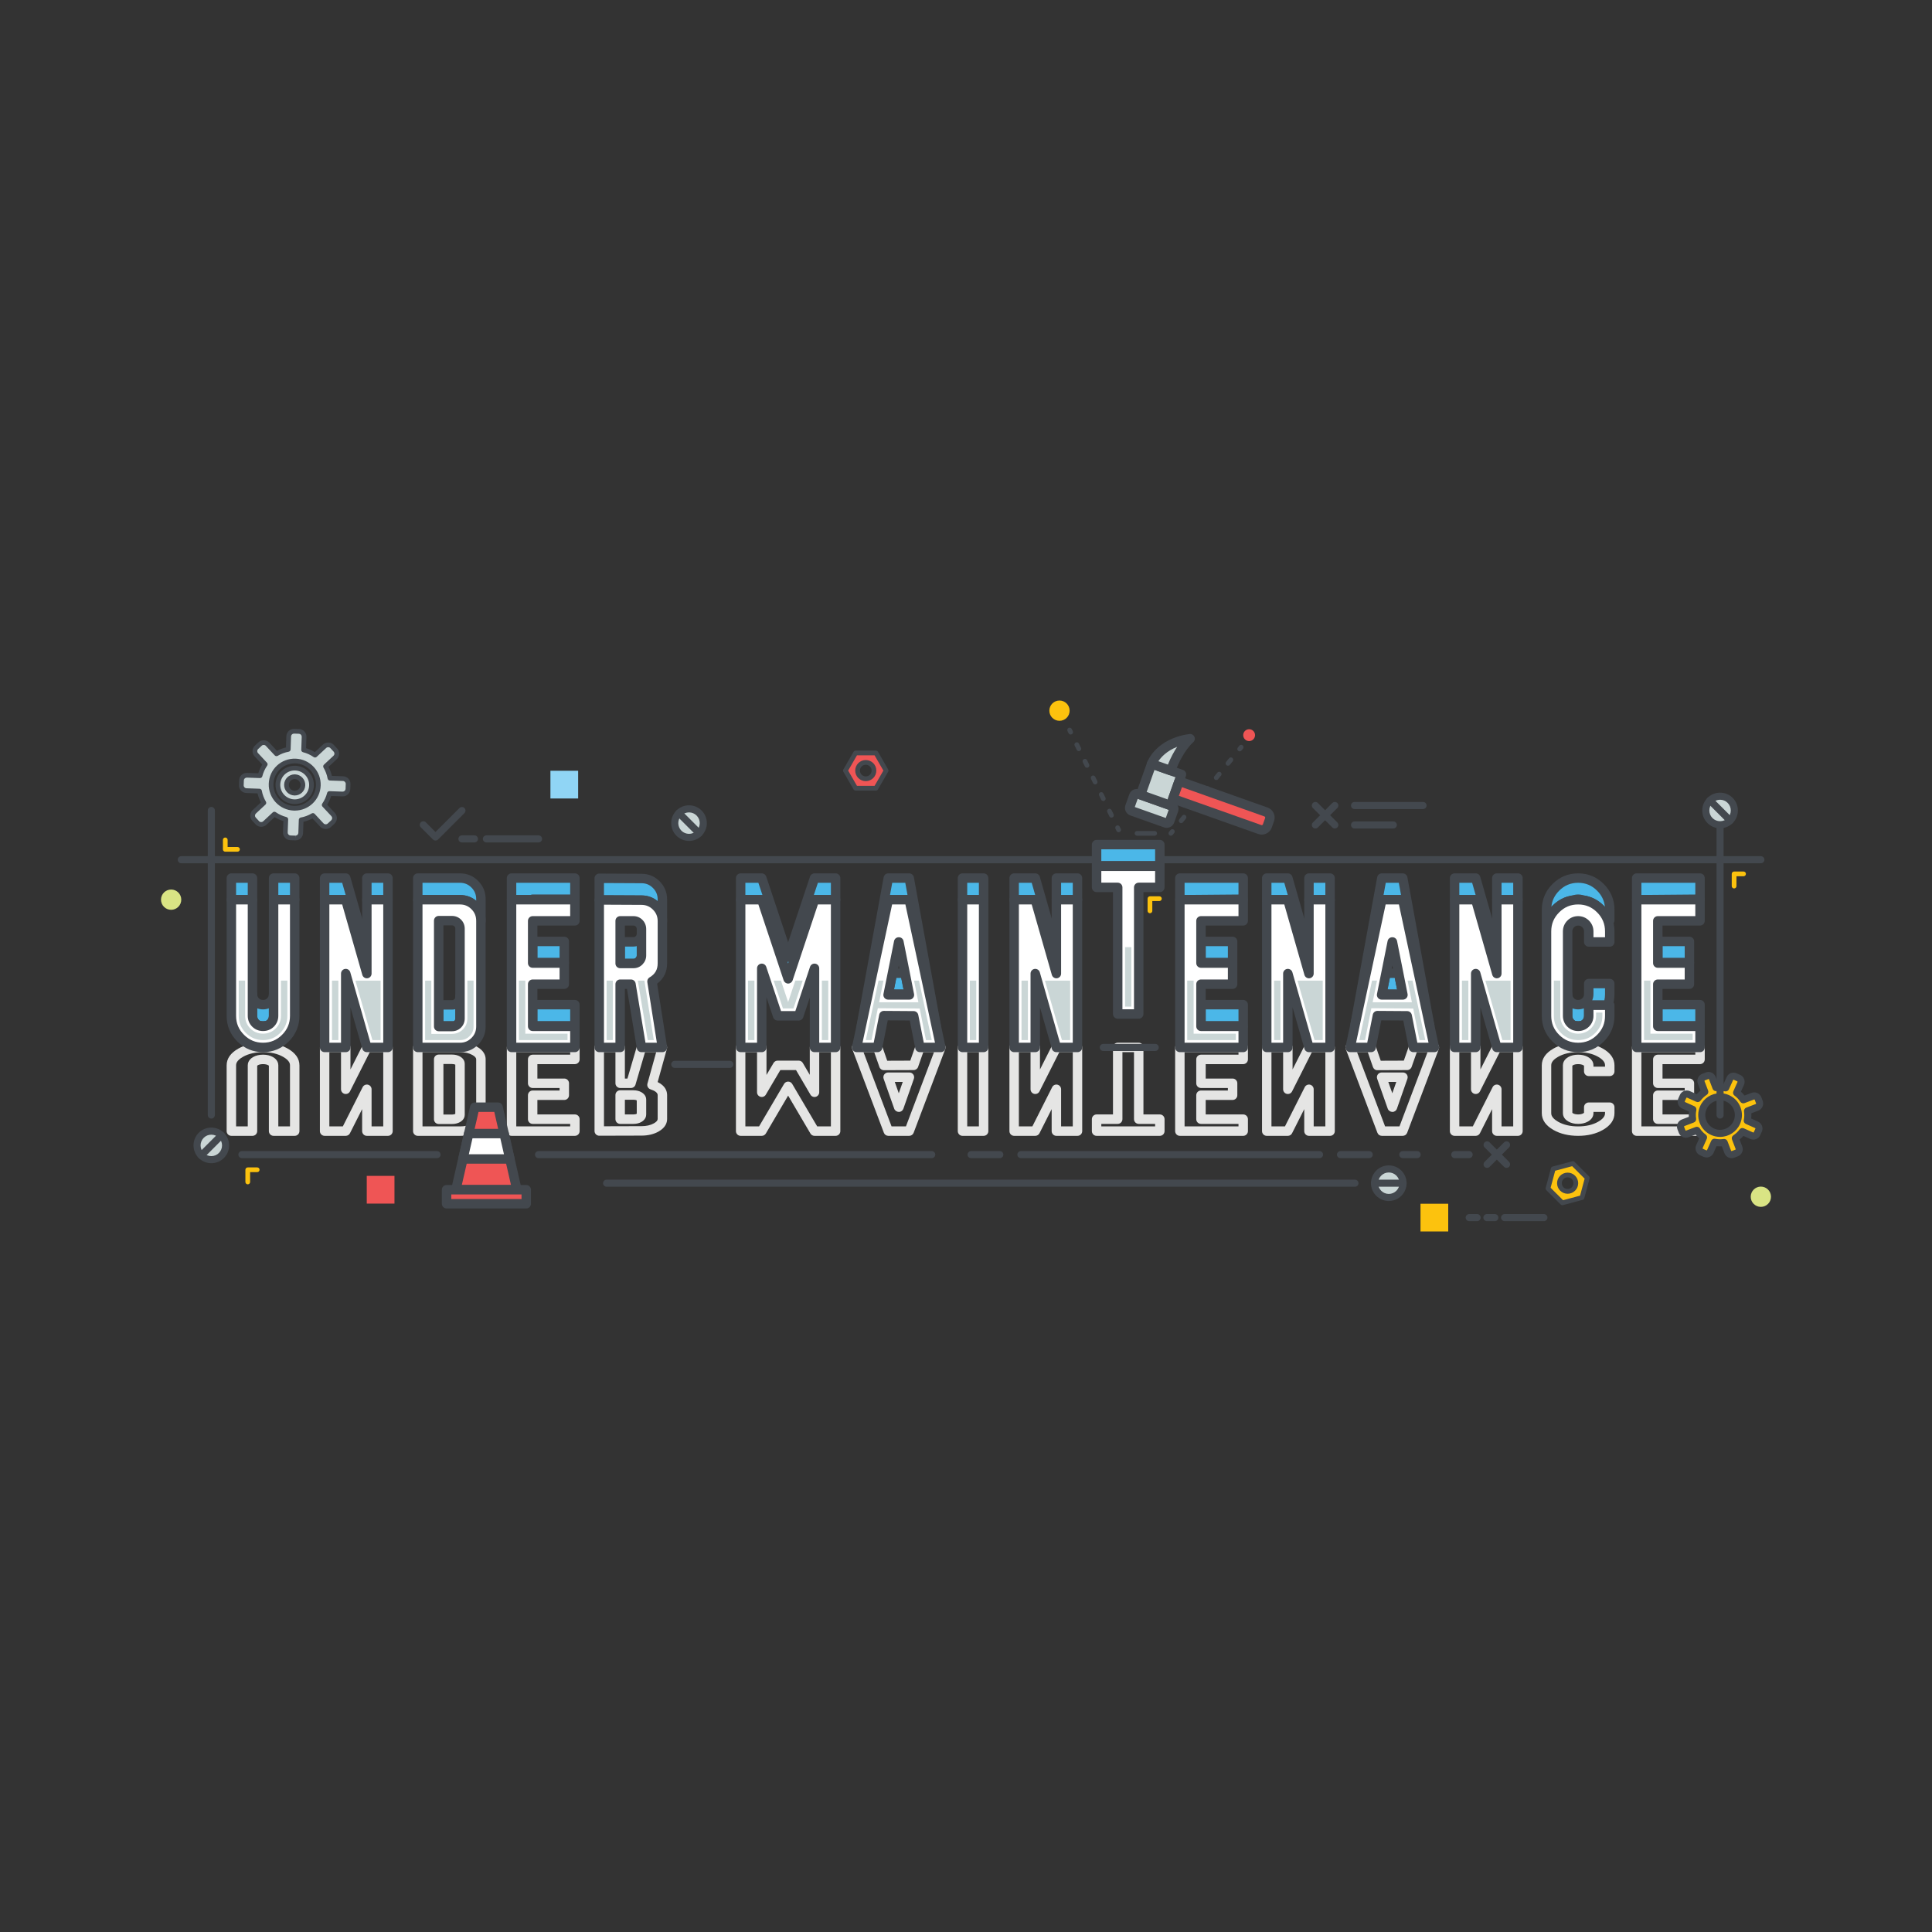 <?xml version="1.0" encoding="utf-8"?>
<!-- Generator: Adobe Illustrator 27.5.0, SVG Export Plug-In . SVG Version: 6.00 Build 0)  -->
<svg version="1.1" id="Layer_1" xmlns="http://www.w3.org/2000/svg" xmlns:xlink="http://www.w3.org/1999/xlink" x="0px" y="0px"
	 viewBox="0 0 1200 1200" style="enable-background:new 0 0 1200 1200;" xml:space="preserve">
<rect x="0" y="0" width="1200" height="1200" fill="#333333" stroke="none"/>
<g>
	<g>
		<g>
			<path style="fill:#E5E5E4;" d="M183.051,705.494h-13.116c-1.62,0-2.933-1.313-2.933-2.933v-40.653
				c-0.07-0.062-0.194-0.156-0.4-0.272c-0.806-0.456-1.892-0.688-3.224-0.688c-1.335,0-2.42,0.231-3.226,0.688
				c-0.206,0.116-0.329,0.21-0.4,0.271v40.653c0,1.62-1.313,2.933-2.933,2.933h-13.115c-1.62,0-2.933-1.313-2.933-2.933v-40.849
				c0-4.192,2.45-7.697,7.284-10.421c4.286-2.415,9.441-3.64,15.323-3.64c5.88,0,11.035,1.224,15.322,3.64
				c4.834,2.724,7.284,6.23,7.284,10.421v40.849C185.984,704.181,184.67,705.494,183.051,705.494z M172.867,699.628h7.25v-37.916
				c0-0.714,0-2.888-4.297-5.31c-3.398-1.914-7.584-2.884-12.443-2.884c-4.86,0-9.047,0.97-12.443,2.884
				c-4.297,2.421-4.297,4.595-4.297,5.31v37.916h7.249v-37.916c0-1.222,0.438-3.518,3.375-5.181
				c1.698-0.962,3.756-1.449,6.117-1.449c2.357,0,4.414,0.488,6.114,1.449c2.937,1.664,3.376,3.961,3.376,5.181V699.628z"/>
		</g>
		<g>
			<path style="fill:#E5E5E4;" d="M240.975,705.494H227.86c-1.62,0-2.933-1.313-2.933-2.933v-13.666l-7.563,14.987
				c-0.499,0.989-1.512,1.612-2.619,1.612H201.63c-1.62,0-2.933-1.313-2.933-2.933v-51.976c0-1.62,1.313-2.933,2.933-2.933h13.115
				c1.62,0,2.933,1.313,2.933,2.933v13.666l7.563-14.987c0.499-0.989,1.512-1.612,2.619-1.612h13.115
				c1.62,0,2.933,1.313,2.933,2.933v51.976C243.908,704.181,242.595,705.494,240.975,705.494z M230.793,699.628h7.249v-46.11h-8.377
				l-12.302,24.376c-0.611,1.214-1.977,1.845-3.298,1.532c-1.322-0.315-2.254-1.495-2.254-2.854v-23.055h-7.249v46.11h8.377
				l12.302-24.376c0.612-1.213,1.981-1.845,3.298-1.532c1.322,0.315,2.254,1.495,2.254,2.854V699.628z"/>
		</g>
		<g>
			<path style="fill:#E5E5E4;" d="M285.721,705.494h-26.229c-1.62,0-2.933-1.313-2.933-2.933v-51.976
				c0-1.62,1.313-2.933,2.933-2.933h26.229c4.079,0,7.656,0.854,10.628,2.538c4.375,2.478,5.293,5.584,5.293,7.753v37.188
				c0,2.201-0.918,5.346-5.292,7.825C293.373,704.641,289.797,705.494,285.721,705.494z M262.424,699.628h23.296
				c3.052,0,5.655-0.598,7.737-1.777c2.317-1.313,2.317-2.372,2.317-2.72v-37.188c0-0.886-0.78-1.777-2.318-2.649
				c-2.079-1.179-4.682-1.776-7.737-1.776h-23.296V699.628z M280.732,698.137h-8.254c-1.62,0-2.933-1.313-2.933-2.933v-37.26
				c0-1.62,1.313-2.933,2.933-2.933h8.254c1.913,0,3.594,0.403,4.996,1.197c2.546,1.443,2.926,3.479,2.926,4.564v31.606
				c0,1.085-0.38,3.121-2.925,4.563C284.326,697.734,282.645,698.137,280.732,698.137z M275.411,692.271h5.321
				c0.859,0,1.55-0.138,2.056-0.408v-30.579c-0.505-0.27-1.196-0.407-2.056-0.407h-5.321V692.271z"/>
		</g>
		<g>
			<path style="fill:#E5E5E4;" d="M357.081,705.494h-39.346c-1.62,0-2.933-1.313-2.933-2.933v-51.976
				c0-1.62,1.313-2.933,2.933-2.933h39.346c1.62,0,2.933,1.313,2.933,2.933v7.43c0,1.62-1.313,2.933-2.933,2.933h-23.298v8.958
				h16.708c1.62,0,2.933,1.313,2.933,2.933v7.431c0,1.62-1.313,2.933-2.933,2.933h-16.708v8.995h23.298
				c1.62,0,2.933,1.313,2.933,2.933v7.43C360.014,704.181,358.701,705.494,357.081,705.494z M320.668,699.628h33.48v-1.564H330.85
				c-1.62,0-2.933-1.313-2.933-2.933V680.27c0-1.62,1.313-2.933,2.933-2.933h16.708v-1.565H330.85c-1.62,0-2.933-1.313-2.933-2.933
				v-14.824c0-1.62,1.313-2.933,2.933-2.933h23.298v-1.564h-33.48V699.628z"/>
		</g>
		<g>
			<path style="fill:#E5E5E4;" d="M372.206,705.422c-0.776,0-1.521-0.308-2.071-0.856c-0.552-0.55-0.862-1.298-0.862-2.077v-51.904
				c0-1.62,1.313-2.933,2.933-2.933h12.987c1.62,0,2.933,1.313,2.933,2.933v19.321h1.588l5.906-20.146
				c0.367-1.25,1.513-2.108,2.815-2.108h12.988c0.917,0,1.781,0.429,2.335,1.159c0.555,0.73,0.736,1.677,0.491,2.56l-5.76,20.714
				c4.777,2.342,5.868,5.614,5.868,8.112v14.861c0,2.169-0.918,5.275-5.292,7.753c-2.975,1.684-6.551,2.538-10.629,2.538
				l-26.221,0.073C372.212,705.422,372.209,705.422,372.206,705.422z M375.139,653.518v46.03l23.288-0.065
				c3.06,0,5.663-0.597,7.745-1.776c1.537-0.871,2.317-1.762,2.317-2.649v-14.861c0-1.408-1.497-2.617-4.449-3.595
				c-1.486-0.491-2.324-2.062-1.904-3.57l5.426-19.515h-6.932l-5.906,20.146c-0.367,1.25-1.513,2.108-2.815,2.108h-6.717
				c-1.62,0-2.933-1.313-2.933-2.933v-19.321H375.139z M393.447,698.064h-8.254c-1.62,0-2.933-1.313-2.933-2.933v-15.006
				c0-1.62,1.313-2.933,2.933-2.933h8.254c1.935,0,3.633,0.425,5.046,1.262c2.503,1.48,2.876,3.454,2.876,4.498v9.279
				c0,1.071-0.374,3.089-2.877,4.572C397.074,697.64,395.378,698.064,393.447,698.064z M388.126,692.198h5.32
				c0.866,0,1.557-0.149,2.056-0.443v-8.255c-0.497-0.294-1.189-0.443-2.056-0.443h-5.32V692.198z"/>
		</g>
		<g>
			<path style="fill:#E5E5E4;" d="M519.019,705.494h-13.114c-1.04,0-2.001-0.55-2.528-1.446l-13.852-23.54l-13.849,23.54
				c-0.527,0.896-1.488,1.446-2.528,1.446h-13.116c-1.62,0-2.933-1.313-2.933-2.933v-51.976c0-1.62,1.313-2.933,2.933-2.933h13.116
				c1.62,0,2.933,1.313,2.933,2.933v17.087l4.392-7.449c0.527-0.894,1.488-1.444,2.526-1.444h13.116
				c1.041,0,2.005,0.552,2.531,1.451l4.325,7.383v-17.028c0-1.62,1.313-2.933,2.933-2.933h13.114c1.62,0,2.933,1.313,2.933,2.933
				v51.976C521.952,704.181,520.639,705.494,519.019,705.494z M507.582,699.628h8.504v-46.11h-7.248v24.904
				c0,1.324-0.887,2.484-2.165,2.831c-1.276,0.349-2.628-0.206-3.298-1.348l-8.94-15.259h-9.759l-9.001,15.266
				c-0.672,1.141-2.021,1.688-3.298,1.34c-1.276-0.349-2.161-1.507-2.161-2.83v-24.904h-7.25v46.11h8.506l15.526-26.391
				c0.527-0.896,1.488-1.446,2.528-1.446c1.04,0,2.001,0.55,2.528,1.446L507.582,699.628z"/>
		</g>
		<g>
			<path style="fill:#E5E5E4;" d="M564.727,705.494h-12.988c-1.22,0-2.313-0.755-2.744-1.896l-19.641-51.976
				c-0.341-0.902-0.216-1.912,0.331-2.705c0.549-0.792,1.449-1.265,2.413-1.265h12.988c1.247,0,2.359,0.79,2.77,1.969l3.212,9.223
				l14.326-0.057l3.218-9.173c0.412-1.175,1.522-1.962,2.768-1.962h12.987c0.964,0,1.865,0.473,2.413,1.265
				c0.547,0.793,0.672,1.803,0.331,2.705l-19.641,51.976C567.039,704.739,565.947,705.494,564.727,705.494z M553.765,699.628h8.935
				l17.424-46.11h-6.664l-3.215,9.165c-0.411,1.172-1.515,1.957-2.757,1.962l-18.489,0.072c-0.004,0-0.007,0-0.011,0
				c-1.247,0-2.359-0.789-2.77-1.968l-3.215-9.231h-6.661L553.765,699.628z M558.328,690.633c-1.243,0-2.478-0.783-2.893-1.955
				l-6.589-18.63c-0.318-0.898-0.179-1.894,0.371-2.672c0.55-0.777,1.442-1.24,2.394-1.24h13.243c0.951,0,1.842,0.461,2.392,1.236
				c0.551,0.776,0.69,1.769,0.377,2.667l-6.526,18.629C560.684,689.846,559.574,690.633,558.328,690.633z M555.76,672.004
				l2.49,7.044l2.469-7.044H555.76z"/>
		</g>
		<g>
			<path style="fill:#E5E5E4;" d="M610.944,705.494h-13.116c-1.62,0-2.933-1.313-2.933-2.933v-51.976
				c0-1.62,1.313-2.933,2.933-2.933h13.116c1.62,0,2.933,1.313,2.933,2.933v51.976C613.877,704.181,612.564,705.494,610.944,705.494
				z M600.761,699.628h7.25v-46.11h-7.25V699.628z"/>
		</g>
		<g>
			<path style="fill:#E5E5E4;" d="M669.251,705.494h-13.114c-1.62,0-2.933-1.313-2.933-2.933v-13.666l-7.565,14.987
				c-0.498,0.989-1.511,1.612-2.618,1.612h-13.114c-1.62,0-2.933-1.313-2.933-2.933v-51.976c0-1.62,1.313-2.933,2.933-2.933h13.114
				c1.62,0,2.933,1.313,2.933,2.933v13.666l7.565-14.988c0.498-0.989,1.511-1.612,2.618-1.612h13.114
				c1.62,0,2.933,1.313,2.933,2.933v51.976C672.185,704.181,670.871,705.494,669.251,705.494z M659.07,699.628h7.248v-46.11h-8.377
				l-12.302,24.376c-0.612,1.212-1.974,1.847-3.297,1.532c-1.322-0.315-2.254-1.495-2.254-2.854v-23.055h-7.248v46.11h8.377
				l12.302-24.376c0.612-1.212,1.975-1.847,3.297-1.532c1.322,0.315,2.254,1.495,2.254,2.854V699.628z"/>
		</g>
		<g>
			<path style="fill:#E5E5E4;" d="M720.394,705.494h-39.281c-1.62,0-2.933-1.313-2.933-2.933v-7.43c0-1.62,1.313-2.933,2.933-2.933
				h10.181v-41.613c0-1.62,1.313-2.933,2.933-2.933h13.053c1.62,0,2.933,1.313,2.933,2.933v41.613h10.181
				c1.62,0,2.933,1.313,2.933,2.933v7.43C723.327,704.181,722.014,705.494,720.394,705.494z M684.046,699.628h33.415v-1.564H707.28
				c-1.62,0-2.933-1.313-2.933-2.933v-41.613h-7.187v41.613c0,1.62-1.313,2.933-2.933,2.933h-10.181V699.628z"/>
		</g>
		<g>
			<path style="fill:#E5E5E4;" d="M772.179,705.494h-39.347c-1.62,0-2.933-1.313-2.933-2.933v-51.976
				c0-1.62,1.313-2.933,2.933-2.933h39.347c1.62,0,2.933,1.313,2.933,2.933v7.43c0,1.62-1.313,2.933-2.933,2.933h-23.298v8.958
				h16.708c1.62,0,2.933,1.313,2.933,2.933v7.431c0,1.62-1.313,2.933-2.933,2.933h-16.708v8.995h23.298
				c1.62,0,2.933,1.313,2.933,2.933v7.43C775.112,704.181,773.799,705.494,772.179,705.494z M735.765,699.628h33.481v-1.564h-23.298
				c-1.62,0-2.933-1.313-2.933-2.933V680.27c0-1.62,1.313-2.933,2.933-2.933h16.708v-1.565h-16.708c-1.62,0-2.933-1.313-2.933-2.933
				v-14.824c0-1.62,1.313-2.933,2.933-2.933h23.298v-1.564h-33.481V699.628z"/>
		</g>
		<g>
			<path style="fill:#E5E5E4;" d="M826.136,705.494h-13.114c-1.62,0-2.933-1.313-2.933-2.933v-13.665l-7.563,14.986
				c-0.498,0.989-1.511,1.612-2.618,1.612h-13.116c-1.62,0-2.933-1.313-2.933-2.933v-51.976c0-1.62,1.313-2.933,2.933-2.933h13.116
				c1.62,0,2.933,1.313,2.933,2.933v13.665l7.563-14.986c0.498-0.989,1.511-1.612,2.618-1.612h13.114
				c1.62,0,2.933,1.313,2.933,2.933v51.976C829.069,704.181,827.756,705.494,826.136,705.494z M815.955,699.628h7.248v-46.11h-8.375
				l-12.302,24.376c-0.612,1.212-1.976,1.847-3.297,1.532c-1.322-0.315-2.254-1.495-2.254-2.854v-23.055h-7.25v46.11h8.377
				l12.302-24.376c0.612-1.212,1.974-1.847,3.297-1.532c1.322,0.315,2.254,1.495,2.254,2.854V699.628z"/>
		</g>
		<g>
			<path style="fill:#E5E5E4;" d="M871.266,705.494H858.28c-1.22,0-2.313-0.755-2.744-1.896l-19.641-51.976
				c-0.341-0.902-0.216-1.912,0.331-2.705c0.548-0.792,1.449-1.265,2.413-1.265h12.988c1.247,0,2.359,0.79,2.77,1.969l3.212,9.223
				l14.326-0.057l3.218-9.173c0.412-1.175,1.522-1.962,2.768-1.962h12.987c0.964,0,1.865,0.473,2.413,1.265
				c0.547,0.793,0.672,1.804,0.331,2.705l-19.642,51.976C873.579,704.74,872.487,705.494,871.266,705.494z M860.306,699.628h8.934
				l17.425-46.11h-6.664l-3.217,9.165c-0.41,1.172-1.514,1.957-2.755,1.962l-18.489,0.072c-1.272,0.067-2.367-0.785-2.781-1.968
				l-3.215-9.231h-6.661L860.306,699.628z M864.869,690.633c-1.243,0-2.478-0.783-2.893-1.955l-6.589-18.63
				c-0.316-0.898-0.179-1.894,0.371-2.672c0.55-0.777,1.442-1.24,2.395-1.24h13.242c0.951,0,1.842,0.461,2.392,1.236
				c0.55,0.776,0.69,1.769,0.377,2.667l-6.525,18.629C867.225,689.846,866.115,690.633,864.869,690.633z M862.301,672.004
				l2.491,7.043l2.468-7.043H862.301z"/>
		</g>
		<g>
			<path style="fill:#E5E5E4;" d="M942.819,705.494h-13.114c-1.62,0-2.933-1.313-2.933-2.933v-13.666l-7.565,14.987
				c-0.498,0.989-1.511,1.612-2.618,1.612h-13.114c-1.62,0-2.933-1.313-2.933-2.933v-51.976c0-1.62,1.313-2.933,2.933-2.933h13.114
				c1.62,0,2.933,1.313,2.933,2.933v13.666l7.565-14.988c0.498-0.989,1.511-1.612,2.618-1.612h13.114
				c1.62,0,2.933,1.313,2.933,2.933v51.976C945.752,704.181,944.438,705.494,942.819,705.494z M932.637,699.628h7.248v-46.11h-8.377
				l-12.302,24.376c-0.612,1.212-1.975,1.847-3.297,1.532c-1.322-0.315-2.254-1.495-2.254-2.854v-23.055h-7.248v46.11h8.377
				l12.302-24.376c0.612-1.212,1.974-1.847,3.297-1.532c1.322,0.315,2.254,1.495,2.254,2.854V699.628z"/>
		</g>
		<g>
			<path style="fill:#E5E5E4;" d="M980.207,705.494c-5.908,0-11.068-1.233-15.336-3.665c-4.803-2.737-7.238-6.246-7.238-10.432
				v-29.685c0-4.188,2.438-7.693,7.244-10.417c4.268-2.417,9.425-3.643,15.33-3.643s11.062,1.226,15.33,3.643
				c4.806,2.723,7.244,6.228,7.244,10.417v3.734c0,1.62-1.313,2.933-2.933,2.933h-13.051c-1.62,0-2.933-1.313-2.933-2.933v-3.523
				c-0.073-0.063-0.202-0.158-0.412-0.276c-0.832-0.464-1.923-0.699-3.244-0.699c-1.313,0-2.387,0.231-3.192,0.688
				c-0.206,0.117-0.331,0.211-0.401,0.272v29.302c0.07,0.064,0.199,0.165,0.42,0.291c0.8,0.462,1.869,0.696,3.174,0.696
				c1.312,0,2.398-0.238,3.224-0.707c0.225-0.127,0.359-0.229,0.432-0.295v-3.496c0-1.62,1.313-2.933,2.933-2.933h13.051
				c1.62,0,2.933,1.313,2.933,2.933v3.697c0,4.186-2.436,7.696-7.238,10.432C991.274,704.261,986.114,705.494,980.207,705.494z
				 M980.207,653.518c-4.878,0-9.063,0.97-12.437,2.881c-4.271,2.42-4.271,4.597-4.271,5.313v29.685c0,0.717,0,2.899,4.276,5.335
				c3.373,1.921,7.555,2.896,12.431,2.896s9.058-0.975,12.431-2.896c4.276-2.435,4.276-4.618,4.276-5.335v-0.764h-7.185v0.764
				c0,1.221-0.443,3.52-3.407,5.199c-1.719,0.974-3.777,1.468-6.115,1.468c-2.346,0-4.4-0.498-6.104-1.479
				c-2.92-1.683-3.356-3.972-3.356-5.187v-29.685c0-1.22,0.438-3.516,3.374-5.18c1.698-0.962,3.747-1.45,6.085-1.45
				c2.332,0,4.382,0.485,6.098,1.44c2.979,1.658,3.424,3.964,3.424,5.19v0.8h7.185v-0.8c0-0.716,0-2.894-4.269-5.313
				C989.269,654.488,985.085,653.518,980.207,653.518z"/>
		</g>
		<g>
			<path style="fill:#E5E5E4;" d="M1055.919,705.494h-39.346c-1.62,0-2.933-1.313-2.933-2.933v-51.976
				c0-1.62,1.313-2.933,2.933-2.933h39.346c1.62,0,2.933,1.313,2.933,2.933v7.43c0,1.62-1.313,2.933-2.933,2.933h-23.298v8.958
				h16.709c1.62,0,2.933,1.313,2.933,2.933v7.431c0,1.62-1.313,2.933-2.933,2.933h-16.709v8.995h23.298
				c1.62,0,2.933,1.313,2.933,2.933v7.43C1058.852,704.181,1057.539,705.494,1055.919,705.494z M1019.507,699.628h33.48v-1.564
				h-23.298c-1.62,0-2.933-1.313-2.933-2.933V680.27c0-1.62,1.313-2.933,2.933-2.933h16.709v-1.565h-16.709
				c-1.62,0-2.933-1.313-2.933-2.933v-14.824c0-1.62,1.313-2.933,2.933-2.933h23.298v-1.564h-33.48V699.628z"/>
		</g>
	</g>
	<g>
		<g>
			<g>
				<path style="fill:#FCC20E;" d="M1045.721,686.51l5.759,2.575c-0.42,2.021-0.463,4.065-0.166,6.043l-5.895,2.252
					c-1.304,0.498-1.957,1.958-1.458,3.262l0.841,2.202c0.498,1.303,1.958,1.956,3.262,1.458l5.895-2.252l0,0
					c1.097,1.673,2.492,3.167,4.153,4.393l-2.575,5.759c-0.57,1.274,0.001,2.768,1.275,3.338l2.151,0.962
					c1.274,0.57,2.768-0.001,3.338-1.275l2.575-5.759c2.021,0.42,4.065,0.463,6.043,0.166l-0.001,0l2.252,5.895
					c0.498,1.304,1.958,1.956,3.262,1.458l2.202-0.841c1.303-0.498,1.956-1.958,1.458-3.262l-2.252-5.896
					c1.673-1.097,3.167-2.492,4.393-4.153l5.759,2.575c1.274,0.57,2.768-0.001,3.338-1.275l0.962-2.151
					c0.57-1.274-0.001-2.768-1.275-3.338l-5.759-2.575c0.42-2.021,0.463-4.065,0.166-6.043l5.895-2.252
					c1.304-0.498,1.957-1.958,1.458-3.262l-0.841-2.202c-0.498-1.303-1.958-1.956-3.262-1.458l-5.896,2.252
					c-1.097-1.673-2.492-3.167-4.153-4.393l2.575-5.759c0.57-1.274-0.001-2.768-1.275-3.338l-2.152-0.962
					c-1.274-0.57-2.768,0.001-3.338,1.275l-2.575,5.759c-2.021-0.42-4.065-0.463-6.043-0.166l-2.252-5.896
					c-0.498-1.304-1.958-1.957-3.262-1.458l-2.202,0.841c-1.303,0.498-1.956,1.958-1.458,3.262l2.252,5.896
					c-1.673,1.097-3.167,2.492-4.393,4.153l-5.759-2.575c-1.274-0.57-2.768,0.001-3.338,1.275l-0.962,2.151
					C1043.876,684.446,1044.447,685.941,1045.721,686.51z M1073.01,682.199c5.733,2.563,8.302,9.288,5.739,15.021
					c-2.563,5.733-9.289,8.302-15.021,5.739c-5.733-2.563-8.302-9.289-5.739-15.021
					C1060.552,682.205,1067.278,679.635,1073.01,682.199z"/>
			</g>
		</g>
		<g>
			<g>
				<path style="fill:#43484E;" d="M1075.531,719.355c-1.946,0-3.719-1.222-4.415-3.041l-1.651-4.321
					c-1.094,0.064-2.186,0.034-3.268-0.09l-1.888,4.221c-0.761,1.7-2.455,2.798-4.317,2.798c-0.666,0-1.315-0.138-1.926-0.412
					l-2.153-0.963c-1.153-0.515-2.035-1.448-2.485-2.627c-0.451-1.179-0.415-2.464,0.1-3.617l1.886-4.219
					c-0.815-0.728-1.565-1.522-2.247-2.378l-4.319,1.651c-0.542,0.207-1.109,0.311-1.686,0.311l0,0c-1.946,0-3.721-1.222-4.417-3.04
					l-0.841-2.202c-0.93-2.433,0.294-5.171,2.727-6.102l4.322-1.651c-0.063-1.093-0.034-2.185,0.089-3.27l-4.221-1.888
					c-1.153-0.515-2.035-1.448-2.485-2.627c-0.451-1.179-0.415-2.464,0.1-3.617l0.96-2.15c0.762-1.7,2.456-2.798,4.316-2.798
					c0.667,0,1.318,0.139,1.929,0.413l4.219,1.887c0.728-0.815,1.522-1.565,2.379-2.247l-1.651-4.319
					c-0.929-2.434,0.294-5.172,2.727-6.102l2.204-0.841c0.541-0.207,1.109-0.312,1.686-0.312c1.946,0,3.719,1.222,4.415,3.041
					l1.651,4.321c1.09-0.063,2.183-0.032,3.268,0.089l1.888-4.221c0.76-1.7,2.455-2.798,4.317-2.798
					c0.666,0,1.315,0.138,1.926,0.412l2.153,0.963c2.377,1.062,3.449,3.863,2.387,6.242l-1.888,4.222
					c0.815,0.728,1.565,1.522,2.246,2.377l4.321-1.651c0.542-0.207,1.109-0.312,1.686-0.312c1.945,0,3.719,1.222,4.415,3.04
					l0.841,2.202c0.929,2.433-0.294,5.171-2.727,6.102l-4.321,1.651c0.063,1.092,0.033,2.185-0.09,3.269l4.221,1.888
					c2.377,1.062,3.449,3.862,2.387,6.242l-0.964,2.153c-0.76,1.699-2.455,2.798-4.315,2.798c-0.667,0-1.318-0.139-1.929-0.413
					l-4.219-1.887c-0.727,0.816-1.521,1.566-2.377,2.247l1.65,4.32c0.929,2.433-0.294,5.171-2.727,6.102l-2.203,0.841
					C1076.677,719.25,1076.109,719.355,1075.531,719.355z M1070.921,707.433c0.899,0,1.724,0.554,2.054,1.415l2.251,5.896
					c0.082,0.215,0.279,0.24,0.422,0.188l2.201-0.841c0.167-0.064,0.252-0.254,0.188-0.422l-2.251-5.896
					c-0.368-0.965-0.016-2.057,0.849-2.624c1.488-0.976,2.776-2.193,3.828-3.62c0.613-0.83,1.723-1.126,2.668-0.701l5.759,2.575
					c0.229,0.03,0.368-0.022,0.432-0.165l0.962-2.151c0.073-0.164-0.001-0.358-0.165-0.431l-5.76-2.576
					c-0.944-0.422-1.467-1.443-1.256-2.455c0.359-1.734,0.408-3.507,0.145-5.27c-0.153-1.022,0.425-2.012,1.391-2.381l5.895-2.252
					c0.168-0.064,0.252-0.254,0.188-0.422l-0.841-2.202c-0.056-0.145-0.193-0.211-0.305-0.211l-6.012,2.275
					c-0.962,0.367-2.058,0.016-2.625-0.849c-0.975-1.488-2.193-2.776-3.619-3.83c-0.831-0.614-1.123-1.724-0.7-2.667l2.575-5.759
					c0.073-0.164-0.001-0.358-0.165-0.431l-2.153-0.963c-0.232-0.029-0.368,0.022-0.432,0.166l-2.575,5.759
					c-0.422,0.944-1.445,1.464-2.456,1.256c-1.721-0.358-3.517-0.406-5.268-0.145c-1.022,0.156-2.012-0.424-2.382-1.39l-2.253-5.895
					c-0.056-0.146-0.193-0.212-0.305-0.212l-2.319,0.864c-0.167,0.064-0.252,0.253-0.188,0.422l2.253,5.896
					c0.368,0.966,0.016,2.058-0.849,2.625c-1.489,0.977-2.778,2.195-3.83,3.62c-0.614,0.83-1.723,1.124-2.668,0.701l-5.759-2.575
					c-0.228-0.025-0.367,0.022-0.433,0.165l-0.959,2.15c-0.047,0.103-0.03,0.193-0.009,0.251c0.023,0.058,0.07,0.136,0.172,0.182
					l5.759,2.575c0.944,0.422,1.467,1.443,1.256,2.455c-0.361,1.735-0.408,3.508-0.143,5.269c0.153,1.022-0.425,2.014-1.391,2.382
					l-5.896,2.252c-0.168,0.064-0.252,0.253-0.188,0.422l0.841,2.202c0.056,0.145,0.195,0.21,0.306,0.21l6.011-2.275
					c0.962-0.365,2.058-0.016,2.624,0.849c0.977,1.489,2.196,2.778,3.62,3.83c0.832,0.614,1.124,1.724,0.702,2.668l-2.575,5.759
					c-0.046,0.102-0.029,0.193-0.007,0.25c0.023,0.058,0.07,0.136,0.172,0.182l2.151,0.963c0.231,0.03,0.368-0.022,0.432-0.166
					l2.575-5.759c0.423-0.944,1.447-1.462,2.456-1.256c1.721,0.359,3.52,0.409,5.267,0.144
					C1070.702,707.441,1070.812,707.433,1070.921,707.433z M1068.363,706.152c-1.913,0-3.775-0.399-5.534-1.185
					c-3.308-1.479-5.843-4.158-7.136-7.545c-1.295-3.386-1.192-7.073,0.288-10.383c2.182-4.88,7.047-8.034,12.394-8.034
					c1.913,0,3.775,0.399,5.534,1.185c3.308,1.479,5.843,4.158,7.138,7.545c1.293,3.386,1.19,7.074-0.289,10.383
					C1078.575,702.998,1073.71,706.152,1068.363,706.152z M1068.375,683.405c-3.613,0-6.903,2.131-8.378,5.43
					c-1,2.236-1.068,4.728-0.195,7.016c0.875,2.289,2.588,4.099,4.823,5.099c1.19,0.532,2.448,0.801,3.738,0.801
					c3.613,0,6.903-2.131,8.378-5.43c1-2.236,1.068-4.728,0.195-7.016c-0.874-2.289-2.586-4.099-4.823-5.099
					C1070.923,683.675,1069.665,683.405,1068.375,683.405z"/>
			</g>
		</g>
	</g>
	<g>
		<g>
			<path style="fill:#43484E;" d="M727.242,519.078c-0.325,0-0.653-0.108-0.925-0.33c-0.629-0.512-0.722-1.436-0.209-2.064
				l0.927-1.136c0.51-0.627,1.432-0.722,2.062-0.209c0.629,0.512,0.722,1.436,0.209,2.064l-0.927,1.136
				C728.09,518.894,727.668,519.078,727.242,519.078z"/>
		</g>
		<g>
			<path style="fill:#43484E;" d="M733.624,511.257c-0.325,0-0.653-0.108-0.925-0.33c-0.627-0.512-0.722-1.436-0.211-2.063
				l1.817-2.228c0.513-0.628,1.435-0.723,2.064-0.21c0.627,0.512,0.722,1.436,0.211,2.063l-1.817,2.228
				C734.472,511.073,734.05,511.257,733.624,511.257z M740.897,502.343c-0.325,0-0.653-0.108-0.925-0.33
				c-0.629-0.512-0.722-1.436-0.209-2.064l1.817-2.228c0.51-0.627,1.434-0.723,2.062-0.209c0.629,0.512,0.722,1.436,0.209,2.064
				l-1.817,2.228C741.745,502.159,741.322,502.343,740.897,502.343z M748.169,493.43c-0.325,0-0.653-0.108-0.925-0.33
				c-0.627-0.512-0.722-1.436-0.21-2.063l1.817-2.229c0.513-0.629,1.434-0.723,2.064-0.21c0.627,0.512,0.722,1.436,0.211,2.063
				l-1.817,2.229C749.017,493.246,748.595,493.43,748.169,493.43z M755.442,484.516c-0.325,0-0.653-0.108-0.925-0.33
				c-0.627-0.512-0.722-1.436-0.211-2.063l1.817-2.228c0.513-0.629,1.435-0.723,2.064-0.21c0.627,0.512,0.722,1.436,0.211,2.063
				l-1.818,2.228C756.29,484.332,755.867,484.516,755.442,484.516z M762.713,475.603c-0.325,0-0.653-0.108-0.925-0.33
				c-0.629-0.513-0.722-1.437-0.209-2.064l1.819-2.228c0.51-0.627,1.434-0.723,2.062-0.209c0.629,0.513,0.722,1.436,0.209,2.064
				l-1.819,2.229C763.561,475.419,763.138,475.603,762.713,475.603z"/>
		</g>
		<g>
			<path style="fill:#43484E;" d="M769.985,466.689c-0.325,0-0.653-0.108-0.925-0.33c-0.629-0.512-0.722-1.436-0.209-2.064
				l0.927-1.136c0.51-0.627,1.434-0.723,2.062-0.209c0.629,0.512,0.722,1.436,0.209,2.064l-0.927,1.136
				C770.833,466.505,770.411,466.689,769.985,466.689z"/>
		</g>
	</g>
	<g>
		<path style="fill:#43484E;" d="M1093.704,536.188H112.592c-1.215,0-2.2-0.985-2.2-2.2c0-1.215,0.985-2.2,2.2-2.2h981.111
			c1.214,0,2.2,0.985,2.2,2.2C1095.904,535.203,1094.918,536.188,1093.704,536.188z"/>
	</g>
	<g>
		<circle style="fill:#D9E484;" cx="106.296" cy="558.802" r="6.296"/>
	</g>
	<g>
		<circle style="fill:#D9E484;" cx="1093.704" cy="743.318" r="6.296"/>
	</g>
	<g>
		<circle style="fill:#FCC20E;" cx="658.068" cy="441.407" r="6.296"/>
	</g>
	<g>
		<circle style="fill:#EF5555;" cx="775.857" cy="456.618" r="3.678"/>
	</g>
	<g>
		<g>
			<rect x="143.704" y="545.39" style="fill:#4BB7E8;" width="13.115" height="13.452"/>
			<path style="fill:#43484E;" d="M156.819,561.774h-13.115c-1.62,0-2.933-1.313-2.933-2.933v-13.452
				c0-1.62,1.313-2.933,2.933-2.933h13.115c1.62,0,2.933,1.313,2.933,2.933v13.452C159.752,560.461,158.439,561.774,156.819,561.774
				z M146.637,555.908h7.249v-7.585h-7.249V555.908z"/>
		</g>
		<g>
			<path style="fill:#4BB7E8;" d="M156.819,630.943c0,1.835,0.628,3.382,1.887,4.64c0.603,0.603,1.279,1.053,2.021,1.367
				c0.864,0.109,1.743,0.183,2.651,0.183c0.907,0,1.785-0.075,2.648-0.183c0.741-0.314,1.417-0.764,2.021-1.367
				c1.258-1.258,1.887-2.805,1.887-4.64v-13.451c0,1.835-0.63,3.382-1.887,4.64c-1.259,1.258-2.816,1.887-4.67,1.887
				c-1.856,0-3.414-0.63-4.671-1.887c-1.259-1.257-1.887-2.805-1.887-4.64V630.943z"/>
			<path style="fill:#43484E;" d="M163.378,640.067c-0.934,0-1.892-0.065-3.015-0.206c-0.269-0.034-0.532-0.104-0.781-0.21
				c-1.102-0.468-2.094-1.138-2.949-1.993c-1.797-1.795-2.746-4.117-2.746-6.714v-13.452c0-1.62,1.313-2.933,2.933-2.933
				c1.62,0,2.933,1.313,2.933,2.933c0,1.065,0.316,1.856,1.027,2.565c0.712,0.712,1.513,1.029,2.599,1.029
				c1.083,0,1.884-0.317,2.597-1.03c0.709-0.709,1.026-1.5,1.026-2.564c0-1.62,1.313-2.933,2.933-2.933s2.933,1.313,2.933,2.933
				v13.452c0,2.595-0.95,4.917-2.745,6.713c-0.859,0.857-1.85,1.527-2.95,1.994c-0.25,0.106-0.513,0.177-0.782,0.21
				C165.267,640.002,164.31,640.067,163.378,640.067z M161.55,634.093c1.353,0.147,2.299,0.146,3.651,0.001
				c0.281-0.155,0.536-0.349,0.774-0.587c0.708-0.708,1.025-1.5,1.025-2.564v-4.669c-2.241,0.896-5.01,0.894-7.249,0v4.669
				c0,1.064,0.316,1.855,1.027,2.566C161.016,633.746,161.27,633.938,161.55,634.093z"/>
		</g>
		<g>
			<rect x="169.934" y="545.39" style="fill:#4BB7E8;" width="13.116" height="13.452"/>
			<path style="fill:#43484E;" d="M183.051,561.774h-13.116c-1.62,0-2.933-1.313-2.933-2.933v-13.452
				c0-1.62,1.313-2.933,2.933-2.933h13.116c1.62,0,2.933,1.313,2.933,2.933v13.452C185.984,560.461,184.67,561.774,183.051,561.774z
				 M172.867,555.908h7.25v-7.585h-7.25V555.908z"/>
		</g>
	</g>
	<g>
		<g>
			<polygon style="fill:#4BB7E8;" points="227.86,604.714 227.86,591.262 214.745,545.39 201.63,545.39 201.63,558.841 
				214.745,558.841 			"/>
			<path style="fill:#43484E;" d="M227.858,607.646c-1.292,0-2.454-0.854-2.818-2.127l-12.507-43.745H201.63
				c-1.62,0-2.933-1.313-2.933-2.933v-13.452c0-1.62,1.313-2.933,2.933-2.933h13.115c1.31,0,2.46,0.868,2.82,2.127l13.115,45.873
				c0.075,0.262,0.113,0.534,0.113,0.806v13.451c0,1.463-1.078,2.702-2.526,2.905C228.13,607.637,227.993,607.646,227.858,607.646z
				 M204.563,555.908h10.138l-2.168-7.585h-7.97V555.908z"/>
		</g>
		<g>
			<rect x="227.86" y="545.39" style="fill:#4BB7E8;" width="13.115" height="13.452"/>
			<path style="fill:#43484E;" d="M240.975,561.774H227.86c-1.62,0-2.933-1.313-2.933-2.933v-13.452c0-1.62,1.313-2.933,2.933-2.933
				h13.115c1.62,0,2.933,1.313,2.933,2.933v13.452C243.908,560.461,242.595,561.774,240.975,561.774z M230.793,555.908h7.249v-7.585
				h-7.249V555.908z"/>
		</g>
	</g>
	<g>
		<g>
			<path style="fill:#4BB7E8;" d="M282.87,637.133c0.512-0.237,0.988-0.551,1.412-0.976c0.958-0.958,1.438-2.142,1.438-3.551
				v-13.451c0,1.409-0.48,2.592-1.438,3.551c-0.96,0.96-2.144,1.44-3.551,1.44h-8.253v12.987H282.87z"/>
			<path style="fill:#43484E;" d="M282.87,640.067h-10.392c-1.62,0-2.933-1.313-2.933-2.933v-12.988c0-1.62,1.313-2.933,2.933-2.933
				h8.254c0.628,0,1.069-0.173,1.476-0.58c0.407-0.408,0.58-0.849,0.58-1.478c0-1.62,1.313-2.933,2.933-2.933
				c1.62,0,2.933,1.313,2.933,2.933v13.452c0,2.177-0.795,4.122-2.298,5.625c-0.642,0.643-1.401,1.169-2.254,1.564
				C283.716,639.974,283.295,640.067,282.87,640.067z M275.411,634.201h6.668c0.044-0.036,0.087-0.076,0.129-0.117
				c0.406-0.407,0.579-0.848,0.579-1.477v-5.78c-0.655,0.168-1.343,0.253-2.056,0.253h-5.321V634.201z"/>
		</g>
		<g>
			<path style="fill:#4BB7E8;" d="M294.903,549.197c-2.539-2.537-5.598-3.807-9.182-3.807h-26.23v13.452h26.23
				c3.584,0,6.643,1.27,9.182,3.807c2.537,2.538,3.806,5.641,3.806,9.309v-13.452C298.708,554.838,297.44,551.735,294.903,549.197z"
				/>
			<path style="fill:#43484E;" d="M298.708,574.89c-1.62,0-2.933-1.313-2.933-2.933c0-2.885-0.964-5.252-2.947-7.234
				c-1.985-1.984-4.31-2.948-7.108-2.948h-26.23c-1.62,0-2.933-1.313-2.933-2.933v-13.452c0-1.62,1.313-2.933,2.933-2.933h26.23
				c4.37,0,8.157,1.57,11.255,4.665c3.096,3.097,4.665,6.927,4.665,11.384v13.452C301.641,573.576,300.328,574.89,298.708,574.89z
				 M262.424,555.908h23.297c3.82,0,7.196,1.2,10.054,3.57v-0.973c0-2.885-0.964-5.252-2.947-7.235
				c-1.985-1.984-4.31-2.948-7.108-2.948h-23.297V555.908z"/>
		</g>
	</g>
	<g>
		<g>
			<rect x="330.85" y="624.019" style="fill:#4BB7E8;" width="26.231" height="13.115"/>
			<path style="fill:#43484E;" d="M357.081,640.067H330.85c-1.62,0-2.933-1.313-2.933-2.933v-13.115c0-1.62,1.313-2.933,2.933-2.933
				h26.231c1.62,0,2.933,1.313,2.933,2.933v13.115C360.014,638.753,358.701,640.067,357.081,640.067z M333.783,634.201h20.365
				v-7.249h-20.365V634.201z"/>
		</g>
		<g>
			<rect x="330.85" y="584.736" style="fill:#4BB7E8;" width="19.642" height="13.116"/>
			<path style="fill:#43484E;" d="M350.491,600.785H330.85c-1.62,0-2.933-1.313-2.933-2.933v-13.116c0-1.62,1.313-2.933,2.933-2.933
				h19.641c1.62,0,2.933,1.313,2.933,2.933v13.116C353.424,599.471,352.111,600.785,350.491,600.785z M333.783,594.919h13.775v-7.25
				h-13.775V594.919z"/>
		</g>
		<g>
			<polygon style="fill:#4BB7E8;" points="317.735,545.39 317.735,558.841 330.85,558.841 330.85,558.505 357.081,558.505 
				357.081,545.39 			"/>
			<path style="fill:#43484E;" d="M330.85,561.774h-13.115c-1.62,0-2.933-1.313-2.933-2.933v-13.452c0-1.62,1.313-2.933,2.933-2.933
				h39.346c1.62,0,2.933,1.313,2.933,2.933v13.116c0,1.62-1.313,2.933-2.933,2.933h-24.867
				C331.806,561.652,331.342,561.774,330.85,561.774z M320.668,555.908h8.818c0.407-0.214,0.871-0.336,1.364-0.336h23.298v-7.25
				h-33.48V555.908z"/>
		</g>
	</g>
	<g>
		<path style="fill:#4BB7E8;" d="M393.447,598.443c1.407,0,2.591-0.5,3.551-1.503c0.958-1.002,1.439-2.164,1.439-3.487v-13.452
			c0,1.323-0.48,2.485-1.439,3.487c-0.96,1.003-2.144,1.503-3.551,1.503h-8.253v13.452H393.447z"/>
		<path style="fill:#43484E;" d="M393.447,601.376h-8.254c-1.62,0-2.933-1.313-2.933-2.933v-13.452c0-1.62,1.313-2.933,2.933-2.933
			h8.254c0.61,0,1.025-0.173,1.431-0.598c0.438-0.458,0.624-0.894,0.624-1.459c0-1.62,1.313-2.933,2.933-2.933
			c1.62,0,2.933,1.313,2.933,2.933v13.452c0,2.068-0.779,3.975-2.253,5.515C397.608,600.543,395.648,601.376,393.447,601.376z
			 M388.126,595.51h5.32c0.61,0,1.025-0.173,1.431-0.598c0.438-0.458,0.624-0.894,0.624-1.459v-5.788
			c-0.655,0.172-1.343,0.259-2.056,0.259h-5.32V595.51z"/>
	</g>
	<g>
		<path style="fill:#4BB7E8;" d="M407.617,549.453c-2.539-2.537-5.598-3.806-9.182-3.806l-26.23-0.128v13.452l26.23,0.128
			c3.584,0,6.643,1.269,9.182,3.806c2.537,2.538,3.806,5.598,3.806,9.181v-13.451C411.423,555.051,410.155,551.99,407.617,549.453z"
			/>
		<path style="fill:#43484E;" d="M411.423,575.018c-1.62,0-2.933-1.313-2.933-2.933c0-2.799-0.964-5.124-2.947-7.107
			c-1.984-1.983-4.31-2.947-7.108-2.947l-26.244-0.128c-1.614-0.008-2.919-1.319-2.919-2.933v-13.452
			c0-0.78,0.311-1.529,0.864-2.079c0.55-0.547,1.293-0.854,2.069-0.854c0.005,0,0.009,0,0.014,0l26.229,0.129
			c4.357,0,8.143,1.569,11.241,4.664c3.096,3.097,4.665,6.884,4.665,11.256v13.452C414.356,573.705,413.043,575.018,411.423,575.018
			z M375.139,556.05l23.311,0.114c3.809,0,7.181,1.199,10.04,3.57v-1.101c0-2.799-0.964-5.124-2.947-7.107
			c-1.984-1.982-4.309-2.947-7.108-2.947l-23.296-0.115V556.05z"/>
	</g>
	<g>
		<polygon style="fill:#4BB7E8;" points="505.905,545.39 489.526,594.525 473.148,545.39 460.033,545.39 460.033,558.841 
			473.148,558.841 489.526,607.976 505.905,558.841 519.02,558.841 519.02,545.39 		"/>
		<path style="fill:#43484E;" d="M489.525,610.909L489.525,610.909c-1.263,0-2.383-0.808-2.783-2.006l-15.708-47.13h-11.002
			c-1.62,0-2.933-1.313-2.933-2.933v-13.452c0-1.62,1.313-2.933,2.933-2.933h13.116c1.263,0,2.383,0.808,2.783,2.006l13.594,40.787
			l13.597-40.787c0.4-1.198,1.52-2.006,2.783-2.006h13.114c1.62,0,2.933,1.313,2.933,2.933v13.452c0,1.62-1.313,2.933-2.933,2.933
			h-11l-15.711,47.13C491.908,610.102,490.787,610.909,489.525,610.909z M489.101,597.427l0.424,1.274l0.425-1.274
			c-0.14,0.02-0.282,0.031-0.425,0.031l0,0C489.382,597.458,489.24,597.447,489.101,597.427z M508.019,548.323l-2.539,7.616
			c0.14-0.02,0.282-0.031,0.425-0.031h10.181v-7.585H508.019z M462.966,555.908h10.183c0.143,0,0.285,0.011,0.424,0.031
			l-2.538-7.616h-8.069V555.908z"/>
	</g>
	<g>
		<g>
			<polygon style="fill:#4BB7E8;" points="551.738,558.841 564.726,558.841 581.488,637.133 564.726,545.39 551.738,545.39 
				534.978,637.133 			"/>
			<path style="fill:#43484E;" d="M581.484,640.068c-1.356,0-2.571-0.945-2.866-2.32l-16.264-75.973h-8.245l-16.264,75.973
				c-0.336,1.568-1.873,2.574-3.439,2.264c-1.573-0.312-2.604-1.827-2.316-3.404l16.761-91.744c0.255-1.394,1.469-2.406,2.886-2.406
				h12.988c1.416,0,2.631,1.012,2.886,2.406l16.686,91.34c0.097,0.292,0.15,0.605,0.15,0.931c0,1.609-1.295,2.916-2.9,2.933
				C581.527,640.067,581.506,640.068,581.484,640.068z M552.798,555.908h10.869l-1.386-7.585h-8.096L552.798,555.908z"/>
		</g>
		<g>
			<polygon style="fill:#4BB7E8;" points="554.307,604.504 551.726,617.383 564.758,617.473 562.184,604.504 			"/>
			<path style="fill:#43484E;" d="M564.758,620.406c-0.007,0-0.013,0-0.02,0l-13.033-0.09c-0.875-0.006-1.703-0.402-2.254-1.082
				c-0.553-0.679-0.773-1.569-0.602-2.427l2.581-12.879c0.275-1.371,1.478-2.357,2.876-2.357h7.878c1.399,0,2.605,0.989,2.877,2.362
				l2.574,12.969c0.172,0.864-0.054,1.76-0.617,2.44C566.461,620.016,565.632,620.406,564.758,620.406z M555.3,614.475l5.88,0.041
				l-1.405-7.079h-3.066L555.3,614.475z"/>
		</g>
	</g>
	<g>
		<rect x="597.829" y="545.39" style="fill:#4BB7E8;" width="13.115" height="13.452"/>
		<path style="fill:#43484E;" d="M610.944,561.774h-13.116c-1.62,0-2.933-1.313-2.933-2.933v-13.452c0-1.62,1.313-2.933,2.933-2.933
			h13.116c1.62,0,2.933,1.313,2.933,2.933v13.452C613.877,560.461,612.564,561.774,610.944,561.774z M600.761,555.908h7.25v-7.585
			h-7.25V555.908z"/>
	</g>
	<g>
		<g>
			<polygon style="fill:#4BB7E8;" points="656.137,604.714 656.137,591.262 643.022,545.39 629.907,545.39 629.907,558.841 
				643.022,558.841 			"/>
			<path style="fill:#43484E;" d="M656.134,607.646c-1.29,0-2.453-0.854-2.817-2.127l-12.508-43.745h-10.902
				c-1.62,0-2.933-1.313-2.933-2.933v-13.452c0-1.62,1.313-2.933,2.933-2.933h13.114c1.309,0,2.46,0.868,2.82,2.127l13.116,45.873
				c0.074,0.262,0.113,0.534,0.113,0.806v13.451c0,1.463-1.077,2.702-2.526,2.905C656.406,607.637,656.27,607.646,656.134,607.646z
				 M632.84,555.908h10.138l-2.17-7.585h-7.969V555.908z"/>
		</g>
		<g>
			<rect x="656.137" y="545.39" style="fill:#4BB7E8;" width="13.115" height="13.452"/>
			<path style="fill:#43484E;" d="M669.251,561.774h-13.114c-1.62,0-2.933-1.313-2.933-2.933v-13.452
				c0-1.62,1.313-2.933,2.933-2.933h13.114c1.62,0,2.933,1.313,2.933,2.933v13.452C672.185,560.461,670.871,561.774,669.251,561.774
				z M659.07,555.908h7.248v-7.585h-7.248V555.908z"/>
		</g>
	</g>
	<g>
		<rect x="681.112" y="524.604" style="fill:#4BB7E8;" width="39.282" height="13.116"/>
		<path style="fill:#43484E;" d="M720.394,540.653h-39.281c-1.62,0-2.933-1.313-2.933-2.933v-13.116c0-1.62,1.313-2.933,2.933-2.933
			h39.281c1.62,0,2.933,1.313,2.933,2.933v13.116C723.327,539.339,722.014,540.653,720.394,540.653z M684.046,534.786h33.415v-7.25
			h-33.415V534.786z"/>
	</g>
	<g>
		<g>
			<rect x="745.947" y="584.736" style="fill:#4BB7E8;" width="19.642" height="13.116"/>
			<path style="fill:#43484E;" d="M765.589,600.785h-19.641c-1.62,0-2.933-1.313-2.933-2.933v-13.116
				c0-1.62,1.313-2.933,2.933-2.933h19.641c1.62,0,2.933,1.313,2.933,2.933v13.116C768.522,599.471,767.208,600.785,765.589,600.785
				z M748.881,594.919h13.775v-7.25h-13.775V594.919z"/>
		</g>
		<g>
			<rect x="745.947" y="624.019" style="fill:#4BB7E8;" width="26.231" height="13.115"/>
			<path style="fill:#43484E;" d="M772.178,640.067h-26.23c-1.62,0-2.933-1.313-2.933-2.933v-13.115c0-1.62,1.313-2.933,2.933-2.933
				h26.23c1.62,0,2.933,1.313,2.933,2.933v13.115C775.111,638.753,773.798,640.067,772.178,640.067z M748.881,634.201h20.364v-7.249
				h-20.364V634.201z"/>
		</g>
		<g>
			<polygon style="fill:#4BB7E8;" points="732.832,545.39 732.832,558.841 772.179,558.505 772.179,545.39 			"/>
			<path style="fill:#43484E;" d="M732.832,561.774c-0.773,0-1.515-0.305-2.065-0.85c-0.556-0.551-0.868-1.301-0.868-2.083v-13.452
				c0-1.62,1.313-2.933,2.933-2.933h39.346c1.62,0,2.933,1.313,2.933,2.933v13.116c0,1.61-1.298,2.919-2.909,2.933l-39.346,0.336
				C732.849,561.774,732.841,561.774,732.832,561.774z M735.765,548.323v7.56l33.48-0.286v-7.275H735.765z"/>
		</g>
	</g>
	<g>
		<g>
			<rect x="813.022" y="545.39" style="fill:#4BB7E8;" width="13.115" height="13.452"/>
			<path style="fill:#43484E;" d="M826.136,561.774h-13.114c-1.62,0-2.933-1.313-2.933-2.933v-13.452
				c0-1.62,1.313-2.933,2.933-2.933h13.114c1.62,0,2.933,1.313,2.933,2.933v13.452C829.069,560.461,827.756,561.774,826.136,561.774
				z M815.955,555.908h7.248v-7.585h-7.248V555.908z"/>
		</g>
		<g>
			<polygon style="fill:#4BB7E8;" points="813.022,604.714 813.022,591.262 799.907,545.39 786.792,545.39 786.792,558.841 
				799.907,558.841 			"/>
			<path style="fill:#43484E;" d="M813.019,607.646c-1.29,0-2.453-0.854-2.817-2.127l-12.507-43.745h-10.903
				c-1.62,0-2.933-1.313-2.933-2.933v-13.452c0-1.62,1.313-2.933,2.933-2.933h13.116c1.309,0,2.461,0.868,2.82,2.127l13.114,45.873
				c0.074,0.262,0.113,0.534,0.113,0.806v13.451c0,1.463-1.077,2.702-2.526,2.905C813.291,607.637,813.155,607.646,813.019,607.646z
				 M789.725,555.908h10.14l-2.17-7.585h-7.97V555.908z"/>
		</g>
	</g>
	<g>
		<g>
			<polygon style="fill:#4BB7E8;" points="860.848,604.504 858.267,617.383 871.299,617.473 868.725,604.504 			"/>
			<path style="fill:#43484E;" d="M871.299,620.406c-0.007,0-0.013,0-0.02,0l-13.033-0.09c-0.875-0.006-1.703-0.402-2.254-1.082
				c-0.553-0.679-0.773-1.569-0.601-2.427l2.581-12.879c0.275-1.371,1.478-2.357,2.876-2.357h7.878c1.399,0,2.605,0.989,2.877,2.362
				l2.574,12.969c0.172,0.864-0.055,1.76-0.617,2.44C873.002,620.016,872.173,620.406,871.299,620.406z M861.841,614.475l5.88,0.041
				l-1.405-7.079h-3.066L861.841,614.475z"/>
		</g>
		<g>
			<polygon style="fill:#4BB7E8;" points="858.28,558.841 871.267,558.841 888.029,637.133 871.267,545.39 858.28,545.39 
				841.519,637.133 			"/>
			<path style="fill:#43484E;" d="M841.522,640.068c-0.189,0-0.381-0.019-0.573-0.057c-1.572-0.312-2.604-1.827-2.316-3.404
				l16.761-91.744c0.255-1.394,1.469-2.406,2.886-2.406h12.987c1.416,0,2.631,1.012,2.886,2.406l16.688,91.34
				c0.097,0.292,0.15,0.605,0.15,0.931c0,1.61-1.296,2.916-2.901,2.933c-0.02,0-0.042,0.001-0.063,0.001
				c-1.356,0-2.571-0.945-2.866-2.319l-16.265-75.974h-8.244l-16.264,75.973C844.093,639.123,842.878,640.068,841.522,640.068z
				 M859.339,555.908h10.867l-1.386-7.585h-8.095L859.339,555.908z"/>
		</g>
	</g>
	<g>
		<g>
			<rect x="929.704" y="545.39" style="fill:#4BB7E8;" width="13.115" height="13.452"/>
			<path style="fill:#43484E;" d="M942.819,561.774h-13.114c-1.62,0-2.933-1.313-2.933-2.933v-13.452
				c0-1.62,1.313-2.933,2.933-2.933h13.114c1.62,0,2.933,1.313,2.933,2.933v13.452C945.752,560.461,944.438,561.774,942.819,561.774
				z M932.637,555.908h7.248v-7.585h-7.248V555.908z"/>
		</g>
		<g>
			<polygon style="fill:#4BB7E8;" points="929.704,604.714 929.704,591.262 916.589,545.39 903.474,545.39 903.474,558.841 
				916.589,558.841 			"/>
			<path style="fill:#43484E;" d="M929.701,607.646c-1.29,0-2.453-0.854-2.817-2.127l-12.508-43.745h-10.902
				c-1.62,0-2.933-1.313-2.933-2.933v-13.452c0-1.62,1.313-2.933,2.933-2.933h13.114c1.309,0,2.46,0.868,2.82,2.127l13.116,45.873
				c0.075,0.262,0.113,0.534,0.113,0.806v13.451c0,1.463-1.077,2.702-2.526,2.905C929.974,607.637,929.838,607.646,929.701,607.646z
				 M906.407,555.908h10.138l-2.17-7.585h-7.969V555.908z"/>
		</g>
	</g>
	<g>
		<g>
			<path style="fill:#4BB7E8;" d="M986.796,617.492c0,1.835-0.639,3.382-1.919,4.64c-1.279,1.258-2.838,1.887-4.671,1.887
				c-1.833,0-3.381-0.63-4.638-1.887c-1.257-1.257-1.887-2.805-1.887-4.64v13.451c0,1.835,0.63,3.382,1.887,4.64
				c0.607,0.606,1.284,1.059,2.025,1.373c0.853,0.105,1.718,0.177,2.613,0.177c0.9,0,1.769-0.073,2.625-0.179
				c0.745-0.314,1.43-0.766,2.046-1.372c1.28-1.258,1.919-2.805,1.919-4.64v-6.59h11.852c0.786-2.128,1.2-4.41,1.2-6.862v-6.59
				h-13.052V617.492z"/>
			<path style="fill:#43484E;" d="M980.207,640.067c-0.925,0-1.87-0.064-2.973-0.2c-0.269-0.033-0.533-0.104-0.783-0.209
				c-1.097-0.465-2.091-1.137-2.955-1.999c-1.799-1.8-2.748-4.121-2.748-6.715v-13.452c0-1.62,1.313-2.933,2.933-2.933
				c1.62,0,2.933,1.313,2.933,2.933c0,1.063,0.317,1.855,1.028,2.566c0.71,0.71,1.502,1.028,2.565,1.028
				c1.058,0,1.889-0.332,2.614-1.045c0.722-0.708,1.043-1.494,1.043-2.549v-6.589c0-1.62,1.313-2.933,2.933-2.933h13.051
				c1.62,0,2.933,1.313,2.933,2.933v6.589c0,2.745-0.466,5.396-1.382,7.878c-0.425,1.152-1.524,1.917-2.751,1.917h-8.918v3.656
				c0,2.607-0.967,4.935-2.797,6.733c-0.867,0.851-1.862,1.517-2.96,1.981c-0.249,0.105-0.511,0.175-0.781,0.208
				C982.083,640.003,981.133,640.067,980.207,640.067z M978.414,634.098c1.325,0.14,2.27,0.138,3.6-0.001
				c0.291-0.159,0.556-0.359,0.808-0.606c0.72-0.708,1.041-1.494,1.041-2.548v-4.688c-2.247,0.913-5.008,0.922-7.25,0.023v4.665
				c0,1.063,0.318,1.855,1.03,2.567C977.882,633.75,978.137,633.944,978.414,634.098z M988.904,621.421h7.566
				c0.295-1.263,0.444-2.579,0.444-3.929v-3.656h-7.185v3.656C989.729,618.895,989.448,620.218,988.904,621.421z"/>
		</g>
		<g>
			<path style="fill:#4BB7E8;" d="M994.091,551.18c-3.839-3.86-8.467-5.79-13.885-5.79c-5.416,0-10.044,1.93-13.883,5.79
				c-3.839,3.861-5.757,8.499-5.757,13.915v13.451c0-5.416,1.918-10.055,5.757-13.915c3.209-3.227,6.979-5.086,11.291-5.615
				c0.789-0.337,1.652-0.511,2.592-0.511c0.942,0,1.808,0.175,2.604,0.513c4.308,0.531,8.074,2.389,11.28,5.614
				c2.086,2.097,3.584,4.433,4.536,6.99h1.221v-6.526C999.848,559.679,997.929,555.041,994.091,551.18z"/>
			<path style="fill:#43484E;" d="M960.566,581.48c-1.62,0-2.933-1.313-2.933-2.933v-13.452c0-6.193,2.224-11.571,6.611-15.984
				c4.391-4.416,9.762-6.655,15.963-6.655c6.201,0,11.572,2.239,15.963,6.655c4.387,4.411,6.611,9.789,6.611,15.984v6.526
				c0,1.62-1.313,2.933-2.933,2.933h-1.22c-1.224,0-2.321-0.761-2.748-1.909c-0.813-2.183-2.114-4.183-3.868-5.945
				c-2.74-2.755-5.868-4.316-9.56-4.771c-0.269-0.033-0.534-0.104-0.785-0.21c-0.889-0.378-2.026-0.379-2.904-0.003
				c-0.252,0.107-0.518,0.179-0.791,0.212c-3.696,0.454-6.826,2.015-9.568,4.773c-3.3,3.319-4.904,7.194-4.904,11.847
				C963.499,580.167,962.186,581.48,960.566,581.48z M983.551,556.157c4.818,0.675,9.061,2.829,12.619,6.405
				c0.225,0.226,0.443,0.454,0.656,0.686c-0.377-3.845-1.962-7.131-4.815-10.001c-3.295-3.314-7.156-4.925-11.804-4.925
				c-4.647,0-8.508,1.611-11.804,4.925c-2.853,2.87-4.438,6.155-4.815,10c0.212-0.231,0.431-0.459,0.656-0.685
				c3.56-3.58,7.807-5.734,12.629-6.407C978.966,555.381,981.445,555.381,983.551,556.157z"/>
		</g>
	</g>
	<g>
		<g>
			<rect x="1029.688" y="584.736" style="fill:#4BB7E8;" width="19.642" height="13.116"/>
			<path style="fill:#43484E;" d="M1049.33,600.785h-19.642c-1.62,0-2.933-1.313-2.933-2.933v-13.116
				c0-1.62,1.313-2.933,2.933-2.933h19.642c1.62,0,2.933,1.313,2.933,2.933v13.116
				C1052.263,599.471,1050.95,600.785,1049.33,600.785z M1032.621,594.919h13.776v-7.25h-13.776V594.919z"/>
		</g>
		<g>
			<rect x="1029.688" y="624.019" style="fill:#4BB7E8;" width="26.231" height="13.115"/>
			<path style="fill:#43484E;" d="M1055.919,640.067h-26.232c-1.62,0-2.933-1.313-2.933-2.933v-13.115
				c0-1.62,1.313-2.933,2.933-2.933h26.232c1.62,0,2.933,1.313,2.933,2.933v13.115
				C1058.852,638.753,1057.539,640.067,1055.919,640.067z M1032.621,634.201h20.365v-7.249h-20.365V634.201z"/>
		</g>
		<g>
			<polygon style="fill:#4BB7E8;" points="1016.573,545.39 1016.573,558.841 1055.919,558.505 1055.919,545.39 			"/>
			<path style="fill:#43484E;" d="M1016.573,561.774c-0.773,0-1.515-0.305-2.065-0.85c-0.556-0.551-0.868-1.301-0.868-2.083v-13.452
				c0-1.62,1.313-2.933,2.933-2.933h39.346c1.62,0,2.933,1.313,2.933,2.933v13.116c0,1.61-1.297,2.919-2.909,2.933l-39.346,0.336
				C1016.591,561.774,1016.582,561.774,1016.573,561.774z M1019.507,548.323v7.56l33.48-0.286v-7.275H1019.507z"/>
		</g>
	</g>
	<g>
		<path style="fill:#FFFFFF;" d="M143.704,558.841h13.115v72.102c0,1.835,0.628,3.382,1.887,4.64
			c1.257,1.257,2.816,1.887,4.671,1.887c1.854,0,3.411-0.63,4.67-1.887c1.258-1.258,1.887-2.805,1.887-4.64v-72.102h13.117v72.102
			c0,5.417-1.931,10.044-5.79,13.883c-3.861,3.839-8.488,5.759-13.883,5.759c-5.397,0-10.024-1.92-13.883-5.759
			c-3.861-3.839-5.79-8.466-5.79-13.883V558.841z"/>
	</g>
	<g>
		<path style="fill:#FFFFFF;" d="M201.63,558.841h13.115l13.115,45.872v-45.872h13.115v91.744H227.86l-13.115-45.872v45.872H201.63
			V558.841z"/>
	</g>
	<g>
		<path style="fill:#FFFFFF;" d="M259.491,558.841h26.23c3.584,0,6.643,1.27,9.182,3.807c2.537,2.538,3.806,5.641,3.806,9.309
			v65.641c0,3.582-1.268,6.643-3.806,9.18c-2.539,2.539-5.598,3.807-9.182,3.807h-26.23V558.841z M272.478,571.829v65.769h8.253
			c1.407,0,2.591-0.48,3.551-1.44c0.958-0.958,1.439-2.142,1.439-3.551v-55.788c0-1.408-0.48-2.591-1.439-3.551
			c-0.96-0.96-2.144-1.44-3.551-1.44H272.478z"/>
	</g>
	<g>
		<path style="fill:#FFFFFF;" d="M317.735,650.585v-91.744h39.346v13.116H330.85v26.231h19.642v13.116H330.85v26.167h26.231v13.115
			H317.735z"/>
	</g>
	<g>
		<path style="fill:#FFFFFF;" d="M372.206,558.969l26.23,0.128c3.584,0,6.643,1.269,9.182,3.806
			c2.537,2.538,3.806,5.598,3.806,9.181v26.231c0,4.99-2.155,8.744-6.461,11.26l6.461,41.009h-12.987l-6.525-39.282h-6.717v39.282
			h-12.987V558.969z M385.193,571.957v26.486h8.253c1.407,0,2.591-0.5,3.551-1.503c0.958-1.002,1.439-2.164,1.439-3.487v-16.378
			c0-1.408-0.48-2.612-1.439-3.614c-0.96-1.002-2.144-1.504-3.551-1.504H385.193z"/>
	</g>
	<g>
		<path style="fill:#FFFFFF;" d="M483,630.943l-9.852-29.493v49.135h-13.115v-91.744h13.115l16.378,49.135l16.379-49.135h13.115
			v91.744h-13.115V601.45l-9.789,29.493H483z"/>
	</g>
	<g>
		<path style="fill:#FFFFFF;" d="M551.739,558.841h12.987l19.642,91.744H571.38l-3.903-19.642l-18.49-0.127l-3.902,19.769h-12.987
			L551.739,558.841z M558.201,585.073l-6.59,32.883h13.242l-6.525-32.883H558.201z"/>
	</g>
	<g>
		<path style="fill:#FFFFFF;" d="M610.944,650.585h-13.115v-91.744h13.115V650.585z"/>
	</g>
	<g>
		<path style="fill:#FFFFFF;" d="M629.907,558.841h13.115l13.115,45.872v-45.872h13.115v91.744h-13.115l-13.115-45.872v45.872
			h-13.115V558.841z"/>
	</g>
	<g>
		<path style="fill:#FFFFFF;" d="M681.112,538.056h39.282v13.116h-13.115v78.628h-13.052v-78.628h-13.115V538.056z"/>
	</g>
	<g>
		<path style="fill:#FFFFFF;" d="M732.832,650.585v-91.744h39.346v13.116h-26.231v26.231h19.642v13.116h-19.642v26.167h26.231
			v13.115H732.832z"/>
	</g>
	<g>
		<path style="fill:#FFFFFF;" d="M786.792,558.841h13.115l13.115,45.872v-45.872h13.115v91.744h-13.115l-13.115-45.872v45.872
			h-13.115V558.841z"/>
	</g>
	<g>
		<path style="fill:#FFFFFF;" d="M858.28,558.841h12.987l19.642,91.744h-12.987l-3.903-19.642l-18.49-0.127l-3.902,19.769H838.64
			L858.28,558.841z M864.742,585.073l-6.59,32.883h13.242l-6.525-32.883H864.742z"/>
	</g>
	<g>
		<path style="fill:#FFFFFF;" d="M903.474,558.841h13.115l13.115,45.872v-45.872h13.115v91.744h-13.115l-13.115-45.872v45.872
			h-13.115V558.841z"/>
	</g>
	<g>
		<path style="fill:#FFFFFF;" d="M966.323,564.631c3.839-3.86,8.467-5.79,13.883-5.79c5.417,0,10.046,1.93,13.884,5.79
			c3.839,3.861,5.757,8.499,5.757,13.915v6.526h-13.052v-6.526c0-1.833-0.639-3.391-1.918-4.67c-1.28-1.28-2.838-1.919-4.671-1.919
			c-1.834,0-3.381,0.64-4.638,1.919c-1.257,1.279-1.887,2.837-1.887,4.67v52.397c0,1.835,0.63,3.382,1.887,4.64
			c1.258,1.257,2.805,1.887,4.638,1.887c1.833,0,3.392-0.63,4.671-1.887c1.279-1.258,1.918-2.805,1.918-4.64v-6.59h13.052v6.59
			c0,5.417-1.919,10.044-5.757,13.883c-3.839,3.839-8.467,5.759-13.884,5.759c-5.416,0-10.044-1.92-13.883-5.759
			c-3.839-3.839-5.757-8.466-5.757-13.883v-52.397C960.566,573.13,962.484,568.492,966.323,564.631z"/>
	</g>
	<g>
		<path style="fill:#FFFFFF;" d="M1016.573,650.585v-91.744h39.346v13.116h-26.232v26.231h19.642v13.116h-19.642v26.167h26.232
			v13.115H1016.573z"/>
	</g>
	<g>
		<path style="fill:#43484E;" d="M163.378,653.518c-6.173,0-11.54-2.225-15.951-6.612c-4.416-4.391-6.655-9.762-6.655-15.963
			v-72.102c0-1.62,1.313-2.933,2.933-2.933h13.115c1.62,0,2.933,1.313,2.933,2.933v72.102c0,1.064,0.316,1.855,1.027,2.566
			c0.712,0.711,1.513,1.028,2.599,1.028c1.083,0,1.884-0.317,2.597-1.03c0.709-0.709,1.026-1.501,1.026-2.564v-72.102
			c0-1.62,1.313-2.933,2.933-2.933h13.116c1.62,0,2.933,1.313,2.933,2.933v72.102c0,6.199-2.239,11.57-6.654,15.963
			C174.916,651.294,169.549,653.518,163.378,653.518z M146.637,561.774v69.169c0,4.647,1.611,8.508,4.925,11.804
			c3.319,3.3,7.184,4.905,11.815,4.905c4.63,0,8.495-1.605,11.815-4.906c3.314-3.296,4.925-7.158,4.925-11.803v-69.169h-7.25v69.169
			c0,2.595-0.95,4.917-2.745,6.713c-1.8,1.798-4.132,2.747-6.744,2.747c-2.617,0-4.949-0.95-6.745-2.746
			c-1.797-1.795-2.746-4.117-2.746-6.714v-69.169H146.637z"/>
	</g>
	<g>
		<path style="fill:#43484E;" d="M240.975,653.518H227.86c-1.31,0-2.46-0.868-2.82-2.127l-7.362-25.75v24.943
			c0,1.62-1.313,2.933-2.933,2.933H201.63c-1.62,0-2.933-1.313-2.933-2.933v-91.744c0-1.62,1.313-2.933,2.933-2.933h13.115
			c1.31,0,2.46,0.868,2.82,2.127l7.362,25.75v-24.943c0-1.62,1.313-2.933,2.933-2.933h13.115c1.62,0,2.933,1.313,2.933,2.933v91.744
			C243.908,652.205,242.595,653.518,240.975,653.518z M230.072,647.652h7.97v-85.878h-7.249v42.939c0,1.463-1.078,2.702-2.526,2.905
			c-1.447,0.198-2.825-0.692-3.227-2.098l-12.507-43.745h-7.97v85.878h7.249v-42.939c0-1.463,1.078-2.702,2.526-2.904
			c1.442-0.207,2.825,0.692,3.227,2.098L230.072,647.652z"/>
	</g>
	<g>
		<path style="fill:#43484E;" d="M285.721,653.518h-26.229c-1.62,0-2.933-1.313-2.933-2.933v-91.744c0-1.62,1.313-2.933,2.933-2.933
			h26.229c4.37,0,8.157,1.57,11.255,4.666c3.096,3.096,4.665,6.926,4.665,11.383v65.641c0,4.372-1.57,8.159-4.665,11.254
			C293.88,651.949,290.092,653.518,285.721,653.518z M262.424,647.652h23.296c2.798,0,5.124-0.965,7.109-2.949
			c1.982-1.982,2.946-4.307,2.946-7.106v-65.641c0-2.885-0.964-5.252-2.947-7.234c-1.985-1.984-4.31-2.948-7.108-2.948h-23.296
			V647.652z M280.732,640.531h-8.254c-1.62,0-2.933-1.313-2.933-2.933v-65.769c0-1.62,1.313-2.933,2.933-2.933h8.254
			c2.176,0,4.122,0.796,5.625,2.3c1.503,1.504,2.297,3.448,2.297,5.623v55.788c0,2.177-0.795,4.122-2.298,5.625
			C284.852,639.736,282.907,640.531,280.732,640.531z M275.411,634.665h5.321c0.627,0,1.069-0.174,1.477-0.581
			c0.406-0.407,0.579-0.848,0.579-1.477v-55.788c0-0.628-0.173-1.07-0.58-1.477c-0.407-0.407-0.848-0.58-1.476-0.58h-5.321V634.665z
			"/>
	</g>
	<g>
		<path style="fill:#43484E;" d="M357.081,653.518h-39.346c-1.62,0-2.933-1.313-2.933-2.933v-91.744c0-1.62,1.313-2.933,2.933-2.933
			h39.346c1.62,0,2.933,1.313,2.933,2.933v13.116c0,1.62-1.313,2.933-2.933,2.933h-23.298v20.365h16.709
			c1.62,0,2.933,1.313,2.933,2.933v13.116c0,1.62-1.313,2.933-2.933,2.933h-16.709v20.301h23.298c1.62,0,2.933,1.313,2.933,2.933
			v13.115C360.014,652.205,358.701,653.518,357.081,653.518z M320.668,647.652h33.48v-7.249H330.85c-1.62,0-2.933-1.313-2.933-2.933
			v-26.167c0-1.62,1.313-2.933,2.933-2.933h16.709v-7.25H330.85c-1.62,0-2.933-1.313-2.933-2.933v-26.231
			c0-1.62,1.313-2.933,2.933-2.933h23.298v-7.25h-33.48V647.652z"/>
	</g>
	<g>
		<path style="fill:#43484E;" d="M411.423,653.518h-12.988c-1.434,0-2.658-1.038-2.894-2.453l-6.118-36.829h-1.298v36.349
			c0,1.62-1.313,2.933-2.933,2.933h-12.987c-1.62,0-2.933-1.313-2.933-2.933v-91.616c0-0.78,0.311-1.529,0.864-2.079
			c0.553-0.551,1.241-0.899,2.083-0.854l26.229,0.128c4.357,0,8.144,1.57,11.241,4.665c3.096,3.096,4.665,6.883,4.665,11.255v26.231
			c0,5.298-2.136,9.638-6.203,12.664l6.168,39.149c0.133,0.847-0.11,1.71-0.667,2.362
			C413.095,653.143,412.281,653.518,411.423,653.518z M400.922,647.652h7.07l-5.926-37.62c-0.188-1.193,0.374-2.379,1.417-2.988
			c3.416-1.997,5.008-4.771,5.008-8.728v-26.231c0-2.799-0.964-5.124-2.947-7.107c-1.984-1.983-4.309-2.947-7.108-2.947
			l-23.296-0.114v85.736h7.121v-36.349c0-1.62,1.313-2.933,2.933-2.933h6.717c1.434,0,2.658,1.038,2.894,2.453L400.922,647.652z
			 M393.447,601.376h-8.254c-1.62,0-2.933-1.313-2.933-2.933v-26.486c0-1.62,1.313-2.933,2.933-2.933h8.254
			c2.2,0,4.16,0.833,5.668,2.408c1.474,1.542,2.254,3.493,2.254,5.643v16.378c0,2.068-0.779,3.975-2.253,5.515
			C397.608,600.543,395.648,601.376,393.447,601.376z M388.126,595.51h5.32c0.61,0,1.025-0.173,1.431-0.598
			c0.438-0.458,0.624-0.894,0.624-1.459v-16.378c0-0.655-0.187-1.129-0.625-1.588c-0.407-0.424-0.821-0.598-1.431-0.598h-5.32
			V595.51z"/>
	</g>
	<g>
		<path style="fill:#43484E;" d="M519.019,653.518h-13.114c-1.62,0-2.933-1.313-2.933-2.933v-30.987l-4.072,12.269
			c-0.398,1.2-1.521,2.009-2.784,2.009H483c-1.262,0-2.382-0.807-2.781-2.004l-4.137-12.385v31.097c0,1.62-1.313,2.933-2.933,2.933
			h-13.116c-1.62,0-2.933-1.313-2.933-2.933v-91.744c0-1.62,1.313-2.933,2.933-2.933h13.116c1.263,0,2.383,0.808,2.783,2.006
			l13.594,40.787l13.597-40.787c0.4-1.198,1.52-2.006,2.783-2.006h13.114c1.62,0,2.933,1.313,2.933,2.933v91.744
			C521.952,652.205,520.639,653.518,519.019,653.518z M508.838,647.652h7.248v-85.878h-8.067l-15.711,47.13
			c-0.4,1.198-1.521,2.006-2.783,2.006l0,0c-1.263,0-2.383-0.808-2.783-2.006l-15.708-47.13h-8.069v85.878h7.25V601.45
			c0-1.438,1.043-2.665,2.462-2.895c1.421-0.228,2.798,0.602,3.252,1.966l9.183,27.49h8.887l9.121-27.484
			c0.454-1.365,1.83-2.199,3.253-1.972c1.421,0.23,2.465,1.457,2.465,2.896V647.652z"/>
	</g>
	<g>
		<path style="fill:#43484E;" d="M584.367,653.518H571.38c-1.399,0-2.604-0.989-2.877-2.361l-3.437-17.298l-13.671-0.094
			l-3.432,17.388c-0.271,1.374-1.477,2.365-2.877,2.365h-12.987c-0.885,0-1.724-0.4-2.281-1.089
			c-0.556-0.688-0.772-1.592-0.587-2.458l19.639-91.744c0.291-1.353,1.485-2.319,2.869-2.319h12.988
			c1.383,0,2.578,0.967,2.869,2.319l19.641,91.744c0.185,0.866-0.032,1.769-0.587,2.458
			C586.092,653.118,585.252,653.518,584.367,653.518z M573.788,647.652h6.952l-18.385-85.878h-8.245l-18.383,85.878h6.949
			l3.434-17.404c0.272-1.382,1.511-2.396,2.897-2.365l18.489,0.127c1.392,0.009,2.585,0.996,2.857,2.361L573.788,647.652z
			 M564.854,620.889h-13.243c-0.879,0-1.711-0.394-2.268-1.074c-0.557-0.68-0.78-1.573-0.607-2.435l6.589-32.883
			c0.275-1.37,1.478-2.357,2.876-2.357h0.128c1.399,0,2.605,0.989,2.877,2.362l6.526,32.883c0.17,0.861-0.053,1.754-0.61,2.432
			C566.564,620.496,565.732,620.889,564.854,620.889z M555.19,615.023h6.092l-3.032-15.273L555.19,615.023z"/>
	</g>
	<g>
		<path style="fill:#43484E;" d="M610.944,653.518h-13.116c-1.62,0-2.933-1.313-2.933-2.933v-91.744c0-1.62,1.313-2.933,2.933-2.933
			h13.116c1.62,0,2.933,1.313,2.933,2.933v91.744C613.877,652.205,612.564,653.518,610.944,653.518z M600.761,647.652h7.25v-85.878
			h-7.25V647.652z"/>
	</g>
	<g>
		<path style="fill:#43484E;" d="M669.251,653.518h-13.114c-1.309,0-2.46-0.868-2.82-2.127l-7.363-25.75v24.944
			c0,1.62-1.313,2.933-2.933,2.933h-13.114c-1.62,0-2.933-1.313-2.933-2.933v-91.744c0-1.62,1.313-2.933,2.933-2.933h13.114
			c1.309,0,2.46,0.868,2.82,2.127l7.363,25.75v-24.944c0-1.62,1.313-2.933,2.933-2.933h13.114c1.62,0,2.933,1.313,2.933,2.933
			v91.744C672.185,652.205,670.871,653.518,669.251,653.518z M658.35,647.652h7.969v-85.878h-7.248v42.939
			c0,1.462-1.077,2.702-2.526,2.905c-1.448,0.202-2.826-0.691-3.227-2.098l-12.508-43.745h-7.969v85.878h7.248v-42.939
			c0-1.462,1.077-2.702,2.526-2.904c1.438-0.206,2.824,0.69,3.227,2.098L658.35,647.652z"/>
	</g>
	<g>
		<path style="fill:#43484E;" d="M707.28,632.733h-13.053c-1.62,0-2.933-1.313-2.933-2.933v-75.695h-10.181
			c-1.62,0-2.933-1.313-2.933-2.933v-13.116c0-1.62,1.313-2.933,2.933-2.933h39.281c1.62,0,2.933,1.313,2.933,2.933v13.116
			c0,1.62-1.313,2.933-2.933,2.933h-10.181V629.8C710.213,631.419,708.899,632.733,707.28,632.733z M697.16,626.867h7.187v-75.695
			c0-1.62,1.313-2.933,2.933-2.933h10.181v-7.25h-33.415v7.25h10.181c1.62,0,2.933,1.313,2.933,2.933V626.867z"/>
	</g>
	<g>
		<path style="fill:#43484E;" d="M772.179,653.518h-39.347c-1.62,0-2.933-1.313-2.933-2.933v-91.744c0-1.62,1.313-2.933,2.933-2.933
			h39.347c1.62,0,2.933,1.313,2.933,2.933v13.116c0,1.62-1.313,2.933-2.933,2.933h-23.298v20.365h16.708
			c1.62,0,2.933,1.313,2.933,2.933v13.116c0,1.62-1.313,2.933-2.933,2.933h-16.708v20.301h23.298c1.62,0,2.933,1.313,2.933,2.933
			v13.115C775.112,652.205,773.799,653.518,772.179,653.518z M735.765,647.652h33.481v-7.249h-23.298
			c-1.62,0-2.933-1.313-2.933-2.933v-26.167c0-1.62,1.313-2.933,2.933-2.933h16.708v-7.25h-16.708c-1.62,0-2.933-1.313-2.933-2.933
			v-26.231c0-1.62,1.313-2.933,2.933-2.933h23.298v-7.25h-33.481V647.652z"/>
	</g>
	<g>
		<path style="fill:#43484E;" d="M826.136,653.518h-13.114c-1.309,0-2.46-0.868-2.82-2.127l-7.361-25.748v24.942
			c0,1.62-1.313,2.933-2.933,2.933h-13.116c-1.62,0-2.933-1.313-2.933-2.933v-91.744c0-1.62,1.313-2.933,2.933-2.933h13.116
			c1.309,0,2.461,0.868,2.82,2.127l7.361,25.748v-24.942c0-1.62,1.313-2.933,2.933-2.933h13.114c1.62,0,2.933,1.313,2.933,2.933
			v91.744C829.069,652.205,827.756,653.518,826.136,653.518z M815.234,647.652h7.969v-85.878h-7.248v42.939
			c0,1.463-1.077,2.702-2.526,2.905c-1.446,0.202-2.826-0.691-3.227-2.098l-12.507-43.745h-7.97v85.878h7.25v-42.939
			c0-1.463,1.077-2.702,2.526-2.904c1.438-0.206,2.824,0.69,3.227,2.098L815.234,647.652z"/>
	</g>
	<g>
		<path style="fill:#43484E;" d="M890.909,653.518h-12.987c-1.399,0-2.604-0.989-2.877-2.361l-3.437-17.298l-13.672-0.094
			l-3.431,17.388c-0.271,1.374-1.477,2.365-2.877,2.365h-12.988c-0.885,0-1.724-0.4-2.281-1.089
			c-0.556-0.688-0.772-1.592-0.587-2.458l19.641-91.744c0.291-1.353,1.485-2.319,2.869-2.319h12.987
			c1.383,0,2.578,0.967,2.869,2.319l19.642,91.745c0.185,0.866-0.031,1.769-0.587,2.458
			C892.633,653.118,891.794,653.518,890.909,653.518z M880.329,647.652h6.952l-18.386-85.878h-8.244l-18.385,85.878h6.95
			l3.434-17.404c0.271-1.375,1.477-2.365,2.877-2.365c0.007,0,0.013,0,0.02,0l18.489,0.127c1.392,0.009,2.585,0.996,2.857,2.361
			L880.329,647.652z M871.394,620.889h-13.242c-0.879,0-1.711-0.394-2.268-1.074c-0.557-0.68-0.781-1.573-0.607-2.435l6.589-32.883
			c0.275-1.37,1.478-2.357,2.876-2.357h0.127c1.399,0,2.605,0.989,2.877,2.362l6.525,32.883c0.17,0.861-0.053,1.754-0.61,2.432
			C873.104,620.496,872.272,620.889,871.394,620.889z M861.731,615.023h6.091l-3.03-15.271L861.731,615.023z"/>
	</g>
	<g>
		<path style="fill:#43484E;" d="M942.819,653.518h-13.114c-1.309,0-2.46-0.868-2.82-2.127l-7.361-25.748v24.942
			c0,1.62-1.313,2.933-2.933,2.933h-13.116c-1.62,0-2.933-1.313-2.933-2.933v-91.744c0-1.62,1.313-2.933,2.933-2.933h13.116
			c1.309,0,2.46,0.868,2.82,2.127l7.361,25.748v-24.942c0-1.62,1.313-2.933,2.933-2.933h13.114c1.62,0,2.933,1.313,2.933,2.933
			v91.744C945.752,652.205,944.438,653.518,942.819,653.518z M931.917,647.652h7.969v-85.878h-7.248v42.939
			c0,1.463-1.077,2.702-2.526,2.905c-1.446,0.202-2.826-0.691-3.227-2.098l-12.507-43.745h-7.97v85.878h7.25v-42.939
			c0-1.463,1.077-2.702,2.526-2.904c1.436-0.206,2.824,0.69,3.227,2.098L931.917,647.652z"/>
	</g>
	<g>
		<path style="fill:#43484E;" d="M980.207,653.518c-6.197,0-11.566-2.226-15.957-6.618c-4.391-4.391-6.617-9.759-6.617-15.957
			v-52.396c0-6.193,2.224-11.571,6.611-15.984c4.391-4.416,9.762-6.655,15.963-6.655c6.201,0,11.572,2.239,15.963,6.655
			c4.387,4.411,6.611,9.789,6.611,15.984v6.526c0,1.62-1.313,2.933-2.933,2.933h-13.051c-1.62,0-2.933-1.313-2.933-2.933v-6.526
			c0-1.063-0.327-1.864-1.06-2.596c-0.733-0.733-1.534-1.061-2.596-1.061c-1.053,0-1.839,0.322-2.548,1.043
			c-0.713,0.726-1.046,1.557-1.046,2.614v52.396c0,1.063,0.318,1.855,1.03,2.566c0.709,0.71,1.501,1.028,2.563,1.028
			c1.058,0,1.889-0.332,2.614-1.045c0.722-0.708,1.043-1.494,1.043-2.549v-6.589c0-1.62,1.313-2.933,2.933-2.933h13.051
			c1.62,0,2.933,1.313,2.933,2.933v6.589c0,6.199-2.226,11.568-6.617,15.958C991.773,651.292,986.404,653.518,980.207,653.518z
			 M980.207,561.774c-4.647,0-8.508,1.611-11.804,4.925c-3.3,3.32-4.904,7.195-4.904,11.848v52.396c0,4.65,1.603,8.513,4.898,11.81
			c3.297,3.297,7.159,4.899,11.81,4.899c4.65,0,8.513-1.603,11.81-4.899c3.295-3.295,4.898-7.159,4.898-11.81v-3.656h-7.185v3.656
			c0,2.607-0.967,4.935-2.797,6.733c-1.815,1.784-4.14,2.728-6.726,2.728c-2.595,0-4.917-0.95-6.713-2.746
			c-1.797-1.798-2.747-4.12-2.747-6.714v-52.396c0-2.584,0.944-4.91,2.728-6.727c1.799-1.83,4.126-2.796,6.731-2.796
			c2.595,0,4.927,0.961,6.744,2.778c1.817,1.816,2.778,4.149,2.778,6.745v3.593h7.185v-3.593c0-4.654-1.604-8.529-4.904-11.848
			C988.715,563.385,984.854,561.774,980.207,561.774z"/>
	</g>
	<g>
		<path style="fill:#43484E;" d="M1055.919,653.518h-39.346c-1.62,0-2.933-1.313-2.933-2.933v-91.744
			c0-1.62,1.313-2.933,2.933-2.933h39.346c1.62,0,2.933,1.313,2.933,2.933v13.116c0,1.62-1.313,2.933-2.933,2.933h-23.298v20.365
			h16.709c1.62,0,2.933,1.313,2.933,2.933v13.116c0,1.62-1.313,2.933-2.933,2.933h-16.709v20.301h23.298
			c1.62,0,2.933,1.313,2.933,2.933v13.115C1058.852,652.205,1057.539,653.518,1055.919,653.518z M1019.507,647.652h33.48v-7.249
			h-23.298c-1.62,0-2.933-1.313-2.933-2.933v-26.167c0-1.62,1.313-2.933,2.933-2.933h16.709v-7.25h-16.709
			c-1.62,0-2.933-1.313-2.933-2.933v-26.231c0-1.62,1.313-2.933,2.933-2.933h23.298v-7.25h-33.48V647.652z"/>
	</g>
	<g>
		<path style="fill:#CAD6D6;" d="M163.377,646.016c-4.177,0-7.665-1.448-10.661-4.429c-2.99-2.973-4.443-6.454-4.443-10.644v-21.871
			h3.977v21.871c0,3.041,1.116,5.763,3.228,7.872c2.107,2.107,4.84,3.223,7.899,3.223c3.056,0,5.787-1.114,7.898-3.223
			c2.112-2.112,3.228-4.833,3.228-7.872v-21.871h3.979v21.871c0,4.188-1.453,7.669-4.443,10.644
			C171.042,644.568,167.554,646.016,163.377,646.016z"/>
	</g>
	<g>
		<path style="fill:#CAD6D6;" d="M231.304,646.016l-10.562-36.944h15.663v36.944H231.304z M206.198,646.016v-36.944h3.977v36.944
			H206.198z"/>
	</g>
	<g>
		<path style="fill:#CAD6D6;" d="M264.059,646.016v-36.944h3.85v33.094h12.822c2.619,0,4.964-0.962,6.782-2.778
			c1.816-1.818,2.776-4.161,2.776-6.782v-23.535h3.85v28.525c0,2.377-0.784,4.267-2.468,5.949c-1.684,1.686-3.574,2.469-5.951,2.469
			H264.059z"/>
	</g>
	<g>
		<polygon style="fill:#CAD6D6;" points="322.303,646.016 322.303,609.072 326.28,609.072 326.28,642.039 352.512,642.039 
			352.512,646.016 		"/>
	</g>
	<g>
		<path style="fill:#CAD6D6;" d="M402.307,646.016l-6.136-36.944h4.087l5.82,36.944H402.307z M376.774,646.016v-36.944h3.85v36.944
			H376.774z"/>
	</g>
	<g>
		<rect x="464.601" y="609.072" style="fill:#CAD6D6;" width="3.977" height="36.944"/>
	</g>
	<g>
		<rect x="510.473" y="609.072" style="fill:#CAD6D6;" width="3.977" height="36.944"/>
	</g>
	<g>
		<polygon style="fill:#CAD6D6;" points="486.291,626.374 480.512,609.072 485.076,609.072 489.522,622.419 493.976,609.072 
			498.56,609.072 492.818,626.374 		"/>
	</g>
	<g>
		<polygon style="fill:#CAD6D6;" points="575.13,646.016 571.232,626.401 545.236,626.222 541.33,646.016 537.748,646.016 
			545.656,609.072 548.732,609.072 546.036,622.525 570.416,622.525 567.747,609.072 570.808,609.072 578.717,646.016 		"/>
	</g>
	<g>
		<rect x="602.397" y="609.072" style="fill:#CAD6D6;" width="3.977" height="36.944"/>
	</g>
	<g>
		<path style="fill:#CAD6D6;" d="M659.581,646.016l-10.562-36.944h15.663v36.944H659.581z M634.475,646.016v-36.944h3.977v36.944
			H634.475z"/>
	</g>
	<g>
		<rect x="698.796" y="588.287" style="fill:#CAD6D6;" width="3.914" height="36.944"/>
	</g>
	<g>
		<polygon style="fill:#CAD6D6;" points="737.401,646.016 737.401,609.072 741.378,609.072 741.378,642.039 767.609,642.039 
			767.609,646.016 		"/>
	</g>
	<g>
		<path style="fill:#CAD6D6;" d="M816.466,646.016l-10.562-36.944h15.663v36.944H816.466z M791.36,646.016v-36.944h3.977v36.944
			H791.36z"/>
	</g>
	<g>
		<polygon style="fill:#CAD6D6;" points="881.671,646.016 877.773,626.401 851.777,626.222 847.871,646.016 844.289,646.016 
			852.198,609.072 855.273,609.072 852.577,622.525 876.958,622.525 874.288,609.072 877.349,609.072 885.258,646.016 		"/>
	</g>
	<g>
		<path style="fill:#CAD6D6;" d="M933.149,646.016l-10.562-36.944h15.663v36.944H933.149z M908.043,646.016v-36.944h3.977v36.944
			H908.043z"/>
	</g>
	<g>
		<path style="fill:#CAD6D6;" d="M980.205,646.016c-4.193,0-7.677-1.445-10.652-4.421c-2.975-2.973-4.419-6.458-4.419-10.652
			v-21.871h3.977v21.871c0,3.039,1.116,5.76,3.225,7.871c2.111,2.109,4.832,3.225,7.869,3.225c3.022,0,5.745-1.106,7.874-3.198
			c2.148-2.112,3.285-4.843,3.285-7.898v-2.021h3.914v2.021c0,4.194-1.445,7.679-4.418,10.652
			C987.884,644.571,984.4,646.016,980.205,646.016z"/>
	</g>
	<g>
		<polygon style="fill:#CAD6D6;" points="1021.141,646.016 1021.141,609.072 1025.119,609.072 1025.119,642.039 1051.35,642.039 
			1051.35,646.016 		"/>
	</g>
	<g>
		<path style="fill:#43484E;" d="M131.254,694.778c-1.215,0-2.2-0.985-2.2-2.2V503.396c0-1.215,0.985-2.2,2.2-2.2
			c1.215,0,2.2,0.985,2.2,2.2v189.183C133.454,693.794,132.469,694.778,131.254,694.778z"/>
	</g>
	<g>
		<path style="fill:#43484E;" d="M1068.369,694.778c-1.215,0-2.2-0.985-2.2-2.2V503.396c0-1.215,0.985-2.2,2.2-2.2
			c1.214,0,2.2,0.985,2.2,2.2v189.183C1070.569,693.794,1069.583,694.778,1068.369,694.778z"/>
	</g>
	<g>
		<path style="fill:#43484E;" d="M717.538,652.785h-32.264c-1.214,0-2.2-0.985-2.2-2.2c0-1.215,0.985-2.2,2.2-2.2h32.264
			c1.214,0,2.2,0.985,2.2,2.2C719.738,651.8,718.753,652.785,717.538,652.785z"/>
	</g>
	<g>
		<path style="fill:#43484E;" d="M453.317,663.287h-34.219c-1.215,0-2.2-0.985-2.2-2.2s0.985-2.2,2.2-2.2h34.219
			c1.215,0,2.2,0.985,2.2,2.2S454.532,663.287,453.317,663.287z"/>
	</g>
	<g>
		<g>
			<path style="fill:#CAD6D6;" d="M728.955,503.124l-2.403,6.771c-0.377,1.063-1.545,1.62-2.608,1.242l-20.919-7.422
				c-1.063-0.377-1.62-1.545-1.242-2.608l2.403-6.771c0.377-1.063,1.545-1.619,2.608-1.242l20.919,7.422
				C728.776,500.893,729.332,502.061,728.955,503.124z"/>
			<path style="fill:#43484E;" d="M724.627,514.188c-0.567,0-1.127-0.097-1.664-0.287l-20.92-7.422
				c-1.252-0.443-2.256-1.349-2.828-2.549c-0.571-1.201-0.642-2.552-0.196-3.805l2.402-6.769c0.705-1.983,2.589-3.313,4.69-3.313
				c0.567,0,1.127,0.097,1.664,0.287l20.918,7.422c2.585,0.917,3.943,3.766,3.026,6.352l-2.403,6.773
				C728.615,512.857,726.73,514.188,724.627,514.188z M704.845,501.249l19.241,6.826l1.807-5.093l-19.242-6.827L704.845,501.249z"/>
		</g>
		<g>
			
				<rect x="710.931" y="477.513" transform="matrix(0.334 -0.942 0.942 0.334 20.714 1004.019)" style="fill:#CAD6D6;" width="20.434" height="19.665"/>
			<path style="fill:#43484E;" d="M726.999,503.196c-0.325,0-0.656-0.054-0.981-0.17l-18.534-6.576
				c-0.733-0.26-1.332-0.8-1.667-1.503c-0.335-0.702-0.377-1.509-0.116-2.242l6.833-19.258c0.541-1.526,2.214-2.327,3.745-1.783
				l18.534,6.576c0.733,0.26,1.332,0.801,1.667,1.503c0.335,0.702,0.377,1.509,0.116,2.242l-6.833,19.258
				C729.336,502.445,728.206,503.196,726.999,503.196z M712.211,491.902l13.005,4.614l4.871-13.729l-13.005-4.614L712.211,491.902z"
				/>
		</g>
		<g>
			<path style="fill:#CAD6D6;" d="M715.298,474.428c0,0,4.596-12.952,23.891-15.612c0,0-7.102,5.844-12.058,19.811L715.298,474.428z
				"/>
			<path style="fill:#43484E;" d="M727.131,481.561c-0.325,0-0.656-0.055-0.981-0.17l-11.832-4.198
				c-1.527-0.541-2.324-2.218-1.783-3.744c0.212-0.598,5.429-14.667,26.254-17.538c1.302-0.176,2.562,0.527,3.088,1.729
				c0.527,1.202,0.19,2.608-0.823,3.441c-0.055,0.046-6.578,5.623-11.158,18.526C729.468,480.81,728.338,481.561,727.131,481.561z
				 M719.489,472.803l5.916,2.099c1.847-4.592,3.89-8.24,5.756-11.036C724.699,466.406,721.205,470.258,719.489,472.803z"/>
		</g>
		<g>
			<g>
				<path style="fill:#EF5555;" d="M788.566,509.063l-1.388,3.913c-0.684,1.928-2.801,2.936-4.729,2.252l-53.967-19.148
					l3.865-10.894l53.966,19.148C788.242,505.018,789.25,507.135,788.566,509.063z"/>
			</g>
			<g>
				<path style="fill:#43484E;" d="M783.687,518.375c-0.756,0-1.504-0.129-2.22-0.383l-53.965-19.148
					c-0.733-0.26-1.333-0.801-1.667-1.503c-0.335-0.702-0.377-1.509-0.116-2.242l3.865-10.894c0.543-1.525,2.213-2.327,3.745-1.783
					l53.965,19.148c3.447,1.223,5.259,5.023,4.036,8.472l-1.389,3.915C789.005,516.599,786.491,518.375,783.687,518.375z
					 M732.228,494.296l51.201,18.168c0.352,0.126,0.818,0,0.984-0.468l1.389-3.915c0.142-0.4-0.069-0.841-0.47-0.983l-51.201-18.167
					L732.228,494.296z"/>
			</g>
		</g>
	</g>
	<g>
		<path style="fill:#43484E;" d="M717.183,519.078H706.23c-0.811,0-1.466-0.657-1.466-1.467c0-0.81,0.656-1.466,1.466-1.466h10.953
			c0.811,0,1.467,0.657,1.467,1.466C718.65,518.421,717.994,519.078,717.183,519.078z"/>
	</g>
	<g>
		<g>
			<path style="fill:#43484E;" d="M694.808,516.909c-0.541,0-1.063-0.301-1.318-0.82l-0.647-1.317
				c-0.357-0.727-0.057-1.605,0.669-1.963c0.733-0.358,1.607-0.057,1.963,0.669l0.647,1.317c0.357,0.727,0.057,1.606-0.669,1.963
				C695.245,516.861,695.025,516.909,694.808,516.909z"/>
		</g>
		<g>
			<path style="fill:#43484E;" d="M690.36,507.848c-0.543,0-1.063-0.301-1.318-0.82l-1.267-2.581
				c-0.357-0.728-0.057-1.606,0.67-1.963c0.727-0.36,1.605-0.057,1.962,0.669l1.268,2.582c0.357,0.728,0.057,1.606-0.67,1.963
				C690.797,507.799,690.576,507.848,690.36,507.848z M685.29,497.521c-0.543,0-1.063-0.301-1.318-0.82l-1.267-2.581
				c-0.357-0.728-0.057-1.606,0.67-1.963c0.729-0.359,1.605-0.057,1.962,0.669l1.267,2.582c0.357,0.728,0.057,1.606-0.67,1.963
				C685.727,497.473,685.506,497.521,685.29,497.521z M680.222,487.194c-0.543,0-1.063-0.301-1.318-0.82l-1.267-2.581
				c-0.357-0.728-0.057-1.606,0.67-1.963c0.73-0.359,1.605-0.057,1.962,0.669l1.267,2.581c0.357,0.728,0.057,1.606-0.67,1.963
				C680.659,487.146,680.438,487.194,680.222,487.194z M675.152,476.868c-0.543,0-1.063-0.301-1.318-0.82l-1.268-2.581
				c-0.357-0.728-0.057-1.606,0.67-1.963c0.728-0.361,1.605-0.057,1.962,0.669l1.267,2.581c0.357,0.728,0.057,1.606-0.67,1.963
				C675.589,476.82,675.368,476.868,675.152,476.868z M670.082,466.541c-0.543,0-1.063-0.301-1.318-0.82l-1.268-2.581
				c-0.357-0.728-0.057-1.606,0.67-1.963c0.727-0.359,1.605-0.057,1.962,0.669l1.267,2.581c0.357,0.728,0.057,1.606-0.67,1.963
				C670.519,466.493,670.298,466.541,670.082,466.541z"/>
		</g>
		<g>
			<path style="fill:#43484E;" d="M665.012,456.215c-0.543,0-1.063-0.302-1.318-0.821l-0.646-1.316
				c-0.357-0.727-0.057-1.605,0.67-1.963c0.727-0.358,1.606-0.054,1.962,0.671l0.646,1.316c0.357,0.727,0.057,1.605-0.67,1.963
				C665.449,456.167,665.229,456.215,665.012,456.215z"/>
		</g>
	</g>
	<g>
		<path style="fill:#FCC20E;" d="M1077.082,551.831c-0.811,0-1.466-0.657-1.466-1.467v-7.577c0-0.81,0.656-1.466,1.466-1.466h5.866
			c0.811,0,1.467,0.657,1.467,1.466c0,0.81-0.656,1.467-1.467,1.467h-4.4v6.11C1078.549,551.174,1077.893,551.831,1077.082,551.831z
			"/>
	</g>
	<g>
		<path style="fill:#FCC20E;" d="M153.886,735.613c-0.81,0-1.467-0.657-1.467-1.466v-7.578c0-0.81,0.657-1.466,1.467-1.466h5.866
			c0.81,0,1.467,0.657,1.467,1.466s-0.657,1.466-1.467,1.466h-4.4v6.111C155.352,734.956,154.696,735.613,153.886,735.613z"/>
	</g>
	<g>
		<path style="fill:#FCC20E;" d="M714.25,567.224c-0.811,0-1.467-0.657-1.467-1.467v-7.578c0-0.81,0.656-1.467,1.467-1.467h5.866
			c0.811,0,1.466,0.657,1.466,1.467c0,0.81-0.656,1.466-1.466,1.466h-4.4v6.111C715.716,566.567,715.061,567.224,714.25,567.224z"/>
	</g>
	<g>
		<path style="fill:#FCC20E;" d="M147.493,529.003h-7.577c-0.81,0-1.467-0.657-1.467-1.467v-5.866c0-0.81,0.657-1.466,1.467-1.466
			s1.467,0.657,1.467,1.466v4.4h6.11c0.81,0,1.467,0.657,1.467,1.466S148.303,529.003,147.493,529.003z"/>
	</g>
	<g>
		<g>
			<path style="fill:#CAD6D6;" d="M182.678,497.958c5.761,0.202,10.595-4.305,10.797-10.066c0.202-5.761-4.305-10.595-10.066-10.797
				c-5.761-0.202-10.595,4.305-10.797,10.066S176.917,497.757,182.678,497.958z M183.223,482.433
				c2.814,0.099,5.014,2.459,4.916,5.273s-2.459,5.014-5.273,4.916c-2.814-0.099-5.014-2.459-4.916-5.273
				C178.048,484.535,180.409,482.334,183.223,482.433z"/>
			<path style="fill:#43484E;" d="M183.051,499.431L183.051,499.431c-0.14,0-0.282-0.002-0.424-0.007
				c-6.56-0.23-11.71-5.754-11.48-12.314c0.232-6.582,5.704-11.701,12.314-11.48c3.178,0.112,6.122,1.454,8.291,3.779
				c2.168,2.326,3.3,5.357,3.189,8.535C194.715,494.385,189.492,499.431,183.051,499.431z M183.037,478.556
				c-4.854,0-8.789,3.802-8.959,8.657c-0.173,4.944,3.708,9.106,8.652,9.28l0.321,0.006c4.854,0,8.789-3.802,8.959-8.657
				c0.084-2.395-0.77-4.679-2.404-6.432c-1.633-1.752-3.852-2.764-6.248-2.848L183.037,478.556z M183.048,494.091l-0.234-0.003
				c-1.752-0.062-3.376-0.802-4.571-2.084c-1.196-1.283-1.82-2.954-1.759-4.707c0.124-3.552,3.004-6.334,6.557-6.334l0.232,0.004
				c1.753,0.062,3.376,0.802,4.572,2.085c1.195,1.283,1.82,2.954,1.759,4.706C189.48,491.309,186.6,494.091,183.048,494.091z
				 M183.041,483.896c-1.964,0-3.557,1.539-3.626,3.503c-0.034,0.97,0.312,1.895,0.972,2.604c0.661,0.71,1.56,1.119,2.529,1.153
				c0.001,0,0.003,0,0.004,0c2.092,0,3.683-1.538,3.751-3.501c0.034-0.97-0.312-1.894-0.973-2.604
				c-0.662-0.71-1.56-1.119-2.529-1.153L183.041,483.896z"/>
		</g>
		<g>
			<path style="fill:#CAD6D6;" d="M153.036,491.076l8.133,0.285c0.478,2.62,1.417,5.083,2.733,7.303l-5.954,5.551
				c-1.317,1.227-1.389,3.29-0.161,4.606l2.073,2.224c1.227,1.316,3.29,1.389,4.606,0.161l5.954-5.551l-0.001,0
				c2.123,1.468,4.515,2.577,7.095,3.237l-0.285,8.133c-0.063,1.799,1.344,3.308,3.143,3.371l3.038,0.106
				c1.799,0.063,3.308-1.344,3.371-3.143l0.285-8.133c2.62-0.478,5.083-1.417,7.304-2.733l-0.001,0l5.551,5.954
				c1.227,1.317,3.29,1.389,4.606,0.161l2.224-2.073c1.317-1.227,1.389-3.29,0.161-4.606l-5.551-5.954
				c1.467-2.123,2.577-4.515,3.237-7.094l8.133,0.285c1.799,0.063,3.308-1.344,3.371-3.143l0.106-3.038
				c0.063-1.799-1.344-3.308-3.143-3.371l-8.133-0.285c-0.478-2.62-1.417-5.083-2.732-7.303l5.954-5.551
				c1.317-1.227,1.389-3.29,0.161-4.606l-2.073-2.224c-1.227-1.316-3.29-1.389-4.606-0.161l-5.955,5.551
				c-2.123-1.467-4.514-2.577-7.094-3.237l0.285-8.133c0.063-1.799-1.344-3.308-3.143-3.371l-3.038-0.106
				c-1.799-0.063-3.308,1.344-3.371,3.143l-0.285,8.133c-2.62,0.478-5.083,1.417-7.303,2.733l-5.551-5.954
				c-1.227-1.316-3.29-1.389-4.606-0.161l-2.224,2.073c-1.317,1.227-1.389,3.29-0.161,4.606l5.551,5.954
				c-1.467,2.123-2.577,4.514-3.237,7.094l-8.133-0.285c-1.799-0.063-3.308,1.344-3.371,3.143l-0.106,3.038
				C149.83,489.503,151.237,491.013,153.036,491.076z M183.564,472.687c8.095,0.284,14.428,7.076,14.145,15.172
				c-0.284,8.096-7.076,14.428-15.172,14.145c-8.095-0.284-14.428-7.076-14.145-15.172
				C168.676,478.736,175.469,472.404,183.564,472.687z"/>
			<path style="fill:#43484E;" d="M183.526,521.971c-0.017,0-0.15-0.002-0.168-0.003l-3.038-0.107
				c-1.261-0.044-2.43-0.577-3.291-1.5c-0.861-0.923-1.31-2.127-1.266-3.388l0.244-6.983c-1.909-0.592-3.727-1.422-5.429-2.478
				l-5.113,4.768c-0.878,0.818-2.022,1.269-3.222,1.269l0,0c-1.307,0-2.566-0.548-3.457-1.502l-2.073-2.225
				c-0.861-0.922-1.31-2.125-1.267-3.387c0.044-1.262,0.577-2.43,1.501-3.291l5.113-4.768c-0.935-1.772-1.635-3.644-2.092-5.589
				l-6.984-0.245c-2.604-0.092-4.648-2.284-4.557-4.889l0.106-3.037c0.09-2.558,2.163-4.561,4.721-4.561
				c0.017,0,0.15,0.002,0.168,0.003l6.984,0.245c0.592-1.908,1.421-3.727,2.478-5.429l-4.767-5.113
				c-1.777-1.905-1.672-4.902,0.233-6.679l2.225-2.074c1.832-1.71,4.97-1.598,6.678,0.235l4.768,5.113
				c1.772-0.934,3.645-1.635,5.589-2.092l0.245-6.984c0.089-2.557,2.163-4.56,4.72-4.56c0.017,0,0.15,0.002,0.167,0.003l3.038,0.106
				c1.262,0.044,2.431,0.577,3.292,1.5c0.861,0.924,1.31,2.127,1.267,3.388l-0.245,6.984c1.908,0.592,3.727,1.421,5.429,2.478
				l5.114-4.767c1.833-1.71,4.97-1.597,6.678,0.233l2.073,2.225c0.861,0.922,1.311,2.125,1.267,3.387
				c-0.044,1.262-0.577,2.43-1.501,3.291l-5.113,4.768c0.934,1.772,1.635,3.644,2.092,5.589l6.984,0.244
				c2.604,0.092,4.648,2.284,4.557,4.889l-0.106,3.038c-0.089,2.558-2.163,4.561-4.721,4.561c-0.017,0-0.15-0.002-0.168-0.003
				l-6.984-0.245c-0.592,1.908-1.422,3.727-2.478,5.429l4.767,5.114c0.861,0.922,1.31,2.125,1.266,3.387
				c-0.044,1.262-0.576,2.43-1.499,3.291l-2.225,2.073c-1.833,1.71-4.97,1.598-6.678-0.233l-4.768-5.114
				c-1.772,0.935-3.645,1.635-5.589,2.092l-0.245,6.984C188.157,519.969,186.083,521.971,183.526,521.971z M170.42,504.189
				c0.291,0,0.581,0.086,0.834,0.261c2.021,1.398,4.25,2.415,6.623,3.022c0.667,0.171,1.126,0.783,1.102,1.472l-0.284,8.133
				c-0.017,0.478,0.153,0.934,0.48,1.285c0.327,0.35,0.77,0.552,1.249,0.569l3.038,0.107l0.064,1.468v-1.466
				c0.97,0,1.755-0.76,1.789-1.73l0.285-8.132c0.024-0.688,0.525-1.268,1.202-1.391c2.409-0.44,4.703-1.298,6.82-2.552
				c0.594-0.352,1.351-0.242,1.82,0.262l5.551,5.955c0.652,0.699,1.831,0.743,2.533,0.088l2.225-2.073
				c0.349-0.326,0.551-0.77,0.569-1.248c0.016-0.478-0.154-0.935-0.48-1.285l-5.551-5.956c-0.47-0.503-0.526-1.267-0.134-1.834
				c1.398-2.022,2.415-4.251,3.023-6.624c0.17-0.667,0.756-1.127,1.472-1.102l8.133,0.285c0.001,0,0.001,0,0.001,0
				c1.034,0,1.819-0.759,1.852-1.729l0.106-3.038c0.035-0.988-0.74-1.82-1.729-1.855l-8.133-0.284
				c-0.688-0.024-1.268-0.525-1.391-1.202c-0.44-2.409-1.298-4.703-2.551-6.819c-0.351-0.593-0.242-1.35,0.261-1.82l5.954-5.552
				c0.351-0.327,0.553-0.77,0.57-1.248c0.016-0.478-0.154-0.934-0.48-1.285l-2.074-2.225c-0.652-0.699-1.83-0.743-2.533-0.088
				l-5.956,5.551c-0.503,0.47-1.266,0.525-1.834,0.134c-2.022-1.398-4.251-2.415-6.623-3.023c-0.667-0.171-1.126-0.783-1.102-1.472
				l0.285-8.133c0.017-0.478-0.154-0.935-0.48-1.285c-0.327-0.351-0.77-0.553-1.249-0.569l-3.038-0.106c0,0-0.002,0-0.003,0
				c-1.033,0-1.818,0.759-1.851,1.729l-0.285,8.133c-0.024,0.688-0.525,1.268-1.202,1.391c-2.409,0.44-4.703,1.298-6.819,2.551
				c-0.593,0.352-1.35,0.241-1.82-0.261l-5.552-5.954c-0.654-0.702-1.834-0.745-2.533-0.09l-2.225,2.073
				c-0.723,0.675-0.762,1.811-0.088,2.534l5.551,5.954c0.47,0.504,0.526,1.268,0.134,1.834c-1.398,2.024-2.415,4.253-3.023,6.624
				c-0.171,0.667-0.78,1.118-1.472,1.102l-8.133-0.285c-0.001,0-0.001,0-0.001,0c-1.034,0-1.819,0.76-1.852,1.729l-0.106,3.037
				c-0.035,0.988,0.74,1.82,1.729,1.855l8.132,0.285c0.688,0.024,1.268,0.525,1.391,1.202c0.44,2.409,1.298,4.703,2.551,6.819
				c0.351,0.593,0.242,1.351-0.261,1.82l-5.954,5.552c-0.351,0.326-0.553,0.77-0.569,1.248c-0.017,0.478,0.154,0.935,0.48,1.285
				l2.073,2.225c0.342,0.367,0.809,0.569,1.312,0.569l0,0c0.455,0,0.888-0.17,1.221-0.481l5.956-5.551
				C169.699,504.322,170.059,504.189,170.42,504.189z M183.06,503.479c-0.19,0-0.382-0.004-0.574-0.01
				c-8.891-0.311-15.87-7.798-15.559-16.689c0.312-8.921,7.657-15.866,16.689-15.559c4.307,0.151,8.297,1.97,11.236,5.122
				c2.938,3.152,4.473,7.26,4.323,11.567C198.869,496.641,191.79,503.479,183.06,503.479z M183.041,474.144
				c-7.142,0-12.933,5.595-13.183,12.739c-0.124,3.524,1.133,6.884,3.537,9.464c2.404,2.579,5.669,4.067,9.193,4.19
				c7.327,0.255,13.398-5.43,13.654-12.73c0.124-3.524-1.133-6.884-3.537-9.464c-2.405-2.579-5.669-4.067-9.194-4.19
				C183.355,474.147,183.198,474.144,183.041,474.144z"/>
		</g>
	</g>
	<g>
		<g>
			<path style="fill:#CAD6D6;" d="M137.522,717.692c-3.461,3.461-9.073,3.461-12.534,0c-3.461-3.461-3.461-9.073,0-12.534
				c3.461-3.461,9.073-3.461,12.534,0C140.983,708.619,140.983,714.23,137.522,717.692z"/>
			<path style="fill:#43484E;" d="M131.254,722.487c-2.955,0-5.733-1.151-7.823-3.24c-4.313-4.313-4.313-11.331,0-15.645
				c2.09-2.089,4.868-3.24,7.823-3.24c2.955,0,5.734,1.151,7.822,3.24c2.09,2.09,3.24,4.868,3.24,7.823
				c0,2.955-1.151,5.734-3.24,7.823C136.988,721.336,134.21,722.487,131.254,722.487z M131.254,704.761
				c-1.78,0-3.453,0.693-4.712,1.951c-2.597,2.599-2.597,6.826,0,9.424c1.259,1.258,2.932,1.951,4.712,1.951
				c1.78,0,3.453-0.692,4.712-1.951c1.259-1.259,1.951-2.932,1.951-4.712c0-1.779-0.693-3.453-1.951-4.712
				C134.708,705.454,133.034,704.761,131.254,704.761z"/>
		</g>
		<g>
			<path style="fill:#43484E;" d="M124.994,719.885c-0.563,0-1.126-0.215-1.555-0.645c-0.859-0.859-0.859-2.252,0-3.111
				l12.521-12.521c0.859-0.859,2.251-0.859,3.111,0c0.859,0.859,0.859,2.252,0,3.111L126.55,719.24
				C126.12,719.67,125.557,719.885,124.994,719.885z"/>
		</g>
	</g>
	<g>
		<g>
			<path style="fill:#CAD6D6;" d="M1062.102,509.663c-3.461-3.461-3.461-9.073,0-12.534c3.461-3.461,9.073-3.461,12.534,0
				c3.461,3.461,3.461,9.073,0,12.534C1071.175,513.124,1065.563,513.124,1062.102,509.663z"/>
			<path style="fill:#43484E;" d="M1068.369,514.458c-2.955,0-5.733-1.151-7.823-3.24c-2.089-2.089-3.241-4.867-3.241-7.823
				c0-2.954,1.152-5.733,3.241-7.823c2.089-2.089,4.868-3.24,7.823-3.24c2.954,0,5.733,1.151,7.822,3.24
				c2.089,2.09,3.241,4.868,3.241,7.823c0,2.955-1.151,5.734-3.241,7.823C1074.102,513.308,1071.324,514.458,1068.369,514.458z
				 M1068.369,496.733c-1.78,0-3.453,0.693-4.712,1.951c-1.259,1.259-1.952,2.932-1.952,4.712c0,1.78,0.693,3.453,1.952,4.712
				c1.259,1.258,2.932,1.951,4.712,1.951c1.78,0,3.453-0.693,4.712-1.951c1.259-1.259,1.952-2.932,1.952-4.712
				c0-1.78-0.693-3.453-1.952-4.712C1071.822,497.426,1070.149,496.733,1068.369,496.733z"/>
		</g>
		<g>
			<path style="fill:#43484E;" d="M1074.629,511.856c-0.563,0-1.126-0.215-1.555-0.645l-12.52-12.521
				c-0.859-0.859-0.859-2.252,0-3.111c0.859-0.859,2.251-0.859,3.111,0l12.52,12.521c0.859,0.859,0.859,2.252,0,3.111
				C1075.755,511.641,1075.192,511.856,1074.629,511.856z"/>
		</g>
	</g>
	<g>
		<g>
			<circle style="fill:#CAD6D6;" cx="862.604" cy="734.903" r="8.863"/>
			<path style="fill:#43484E;" d="M862.605,745.966c-6.101,0-11.063-4.962-11.063-11.063c0-6.1,4.963-11.063,11.063-11.063
				c6.1,0,11.062,4.963,11.062,11.063C873.667,741.003,868.704,745.966,862.605,745.966z M862.605,728.24
				c-3.675,0-6.664,2.989-6.664,6.663s2.989,6.663,6.664,6.663c3.674,0,6.662-2.989,6.662-6.663S866.278,728.24,862.605,728.24z"/>
		</g>
		<g>
			<path style="fill:#43484E;" d="M871.458,737.103h-17.707c-1.214,0-2.2-0.985-2.2-2.2c0-1.215,0.985-2.2,2.2-2.2h17.707
				c1.214,0,2.2,0.985,2.2,2.2C873.658,736.118,872.673,737.103,871.458,737.103z"/>
		</g>
	</g>
	<g>
		<g>
			<path style="fill:#CAD6D6;" d="M421.694,517.523c-3.461-3.461-3.461-9.073,0-12.534c3.461-3.461,9.073-3.461,12.534,0
				c3.461,3.461,3.461,9.073,0,12.534C430.767,520.984,425.155,520.984,421.694,517.523z"/>
			<path style="fill:#43484E;" d="M427.961,522.318c-2.955,0-5.733-1.151-7.822-3.24c-2.09-2.089-3.24-4.867-3.24-7.823
				c0-2.954,1.151-5.733,3.24-7.823c2.089-2.09,4.867-3.24,7.822-3.24c2.956,0,5.734,1.151,7.822,3.24
				c2.09,2.09,3.241,4.868,3.241,7.823c0,2.955-1.151,5.734-3.241,7.823C433.695,521.167,430.917,522.318,427.961,522.318z
				 M427.961,504.592c-1.779,0-3.453,0.693-4.711,1.951c-1.258,1.259-1.951,2.932-1.951,4.712c0,1.78,0.692,3.453,1.951,4.712
				c1.259,1.259,2.932,1.951,4.711,1.951c1.78,0,3.453-0.692,4.712-1.951s1.952-2.932,1.952-4.712c0-1.78-0.693-3.453-1.952-4.712
				C431.414,505.285,429.741,504.592,427.961,504.592z"/>
		</g>
		<g>
			<path style="fill:#43484E;" d="M434.222,519.716c-0.563,0-1.126-0.215-1.555-0.645l-12.521-12.521
				c-0.859-0.859-0.859-2.251,0-3.111c0.859-0.859,2.251-0.859,3.111,0l12.521,12.521c0.859,0.859,0.859,2.251,0,3.111
				C435.348,519.501,434.785,519.716,434.222,519.716z"/>
		</g>
	</g>
	<g>
		<path style="fill:#43484E;" d="M578.717,719.354H334.492c-1.215,0-2.2-0.985-2.2-2.2s0.985-2.2,2.2-2.2h244.225
			c1.214,0,2.2,0.985,2.2,2.2S579.932,719.354,578.717,719.354z"/>
	</g>
	<g>
		<path style="fill:#43484E;" d="M271.467,719.354H150.262c-1.215,0-2.2-0.985-2.2-2.2s0.985-2.2,2.2-2.2h121.205
			c1.215,0,2.2,0.985,2.2,2.2S272.682,719.354,271.467,719.354z"/>
	</g>
	<g>
		<path style="fill:#43484E;" d="M620.99,719.354h-17.842c-1.215,0-2.2-0.985-2.2-2.2s0.985-2.2,2.2-2.2h17.842
			c1.214,0,2.2,0.985,2.2,2.2S622.205,719.354,620.99,719.354z"/>
	</g>
	<g>
		<path style="fill:#43484E;" d="M850.44,719.354h-17.842c-1.214,0-2.2-0.985-2.2-2.2s0.985-2.2,2.2-2.2h17.842
			c1.215,0,2.2,0.985,2.2,2.2S851.654,719.354,850.44,719.354z"/>
	</g>
	<g>
		<path style="fill:#43484E;" d="M880.22,719.354h-8.921c-1.214,0-2.2-0.985-2.2-2.2s0.985-2.2,2.2-2.2h8.921
			c1.214,0,2.2,0.985,2.2,2.2S881.435,719.354,880.22,719.354z"/>
	</g>
	<g>
		<path style="fill:#43484E;" d="M912.504,719.354h-8.922c-1.215,0-2.2-0.985-2.2-2.2s0.985-2.2,2.2-2.2h8.922
			c1.214,0,2.2,0.985,2.2,2.2S913.719,719.354,912.504,719.354z"/>
	</g>
	<g>
		<path style="fill:#43484E;" d="M819.58,719.354H634.101c-1.215,0-2.2-0.985-2.2-2.2s0.985-2.2,2.2-2.2H819.58
			c1.214,0,2.2,0.985,2.2,2.2S820.794,719.354,819.58,719.354z"/>
	</g>
	<g>
		<g>
			<path style="fill:#43484E;" d="M935.744,725.394c-0.563,0-1.126-0.215-1.555-0.644l-12.079-12.08
				c-0.859-0.859-0.859-2.252,0-3.111c0.859-0.859,2.251-0.859,3.111,0l12.079,12.08c0.859,0.859,0.859,2.252,0,3.111
				C936.869,725.179,936.307,725.394,935.744,725.394z"/>
		</g>
		<g>
			<path style="fill:#43484E;" d="M923.665,725.394c-0.563,0-1.126-0.215-1.555-0.644c-0.859-0.859-0.859-2.251,0-3.111
				l12.079-12.08c0.859-0.859,2.251-0.859,3.111,0c0.859,0.859,0.859,2.251,0,3.111l-12.079,12.08
				C924.791,725.179,924.228,725.394,923.665,725.394z"/>
		</g>
	</g>
	<g>
		<path style="fill:#43484E;" d="M270.496,522.086c-0.563,0-1.126-0.215-1.555-0.644l-7.573-7.573c-0.859-0.859-0.859-2.252,0-3.111
			c0.859-0.859,2.251-0.859,3.111,0l6.017,6.017l14.872-14.872c0.859-0.859,2.251-0.859,3.111,0c0.859,0.859,0.859,2.252,0,3.111
			l-16.428,16.427C271.622,521.871,271.059,522.086,270.496,522.086z"/>
	</g>
	<g>
		<path style="fill:#43484E;" d="M294.685,523.259h-7.761c-1.215,0-2.2-0.985-2.2-2.2s0.985-2.2,2.2-2.2h7.761
			c1.215,0,2.2,0.985,2.2,2.2S295.9,523.259,294.685,523.259z"/>
	</g>
	<g>
		<path style="fill:#43484E;" d="M334.493,523.259h-32.377c-1.215,0-2.2-0.985-2.2-2.2s0.985-2.2,2.2-2.2h32.377
			c1.215,0,2.2,0.985,2.2,2.2S335.708,523.259,334.493,523.259z"/>
	</g>
	<g>
		<g>
			<g>
				<polygon style="fill:#EF5555;" points="321.068,738.968 283.164,738.968 294.882,687.7 309.35,687.7 				"/>
			</g>
			<g>
				<path style="fill:#43484E;" d="M321.097,741.901c-0.011,0-0.019,0-0.029,0h-37.904c-0.893,0-1.737-0.407-2.294-1.105
					c-0.556-0.698-0.765-1.611-0.566-2.482l11.718-51.267c0.305-1.333,1.491-2.279,2.859-2.279h14.468
					c1.368,0,2.554,0.946,2.859,2.279l11.627,50.87c0.125,0.327,0.194,0.681,0.194,1.051
					C324.03,740.587,322.717,741.901,321.097,741.901z M286.843,736.034h30.546l-10.377-45.401h-9.792L286.843,736.034z"/>
			</g>
		</g>
		<g>
			<g>
				<polygon style="fill:#FFFFFF;" points="287.532,719.854 316.699,719.854 313.096,704.089 291.136,704.089 				"/>
			</g>
			<g>
				<path style="fill:#43484E;" d="M316.699,722.787h-29.167c-0.893,0-1.737-0.407-2.294-1.105
					c-0.556-0.698-0.765-1.611-0.566-2.482l3.603-15.765c0.305-1.333,1.491-2.279,2.859-2.279h21.96
					c1.368,0,2.554,0.946,2.859,2.279l3.603,15.765c0.199,0.871-0.009,1.784-0.566,2.482
					C318.436,722.38,317.592,722.787,316.699,722.787z M291.212,716.921h21.808l-2.262-9.899h-17.284L291.212,716.921z"/>
			</g>
		</g>
		<g>
			<rect x="277.368" y="738.968" style="fill:#EF5555;" width="49.495" height="8.702"/>
			<path style="fill:#43484E;" d="M326.864,750.602h-49.495c-1.62,0-2.933-1.313-2.933-2.933v-8.702c0-1.62,1.313-2.933,2.933-2.933
				h49.495c1.62,0,2.933,1.313,2.933,2.933v8.702C329.797,749.289,328.484,750.602,326.864,750.602z M280.302,744.736h43.629v-2.836
				h-43.629V744.736z"/>
		</g>
	</g>
	<g>
		<rect x="341.881" y="478.735" style="fill:#90D5F5;" width="17.22" height="17.22"/>
	</g>
	<g>
		<rect x="882.299" y="747.669" style="fill:#FCC20E;" width="17.22" height="17.22"/>
	</g>
	<g>
		<rect x="227.795" y="730.357" style="fill:#EF5555;" width="17.22" height="17.22"/>
	</g>
	<g>
		<path style="fill:#43484E;" d="M841.582,737.103H376.774c-1.215,0-2.2-0.985-2.2-2.2c0-1.215,0.985-2.2,2.2-2.2h464.808
			c1.215,0,2.2,0.985,2.2,2.2C843.782,736.118,842.797,737.103,841.582,737.103z"/>
	</g>
	<g>
		<g>
			<path style="fill:#43484E;" d="M829.085,514.593c-0.563,0-1.126-0.215-1.555-0.645l-12.079-12.079
				c-0.859-0.858-0.859-2.252,0-3.111c0.859-0.859,2.251-0.859,3.111,0l12.079,12.079c0.859,0.859,0.859,2.252,0,3.111
				C830.211,514.378,829.648,514.593,829.085,514.593z"/>
		</g>
		<g>
			<path style="fill:#43484E;" d="M817.006,514.593c-0.563,0-1.126-0.215-1.555-0.645c-0.859-0.859-0.859-2.252,0-3.111
				l12.079-12.079c0.859-0.859,2.251-0.859,3.111,0c0.859,0.859,0.859,2.252,0,3.111l-12.079,12.079
				C818.132,514.378,817.569,514.593,817.006,514.593z"/>
		</g>
	</g>
	<g>
		<path style="fill:#43484E;" d="M883.875,502.514h-42.541c-1.214,0-2.2-0.985-2.2-2.2s0.985-2.2,2.2-2.2h42.541
			c1.214,0,2.2,0.985,2.2,2.2S885.09,502.514,883.875,502.514z"/>
	</g>
	<g>
		<path style="fill:#43484E;" d="M865.409,514.593h-24.075c-1.214,0-2.2-0.985-2.2-2.2c0-1.215,0.985-2.2,2.2-2.2h24.075
			c1.214,0,2.2,0.985,2.2,2.2C867.609,513.608,866.623,514.593,865.409,514.593z"/>
	</g>
	<g>
		<path style="fill:#FCC20E;" d="M985.881,731.634l-8.931-8.931l-12.2,3.269l-3.269,12.2l8.931,8.931l12.2-3.269L985.881,731.634z
			 M970.079,738.505c-1.989-1.989-1.989-5.214,0-7.203c1.989-1.989,5.214-1.989,7.203,0c1.989,1.989,1.989,5.214,0,7.203
			C975.293,740.494,972.068,740.494,970.079,738.505z"/>
		<path style="fill:#43484E;" d="M970.412,748.57c-0.384,0-0.758-0.151-1.037-0.43l-8.931-8.931c-0.371-0.37-0.516-0.91-0.38-1.417
			l3.268-12.201c0.136-0.506,0.531-0.902,1.037-1.037l12.201-3.269c0.51-0.137,1.047,0.01,1.416,0.38l8.931,8.932
			c0.371,0.37,0.516,0.91,0.38,1.416l-3.268,12.2c-0.136,0.506-0.531,0.902-1.037,1.037l-12.201,3.269
			C970.666,748.553,970.538,748.57,970.412,748.57z M963.117,737.734l7.734,7.734l10.565-2.831l2.83-10.564l-7.734-7.734
			l-10.565,2.831L963.117,737.734z M973.68,741.463c-1.752,0-3.4-0.683-4.637-1.922c-1.239-1.239-1.922-2.886-1.922-4.638
			c0-1.752,0.683-3.4,1.922-4.639c1.237-1.239,2.886-1.921,4.637-1.921c1.753,0,3.4,0.682,4.639,1.921
			c1.239,1.239,1.922,2.887,1.922,4.639c0,1.752-0.683,3.399-1.922,4.638C977.08,740.781,975.433,741.463,973.68,741.463z
			 M973.68,731.276c-0.968,0-1.879,0.377-2.564,1.062s-1.063,1.596-1.063,2.565c0,0.969,0.378,1.879,1.063,2.564
			c1.369,1.372,3.759,1.369,5.129,0c0.685-0.685,1.063-1.595,1.063-2.564c0-0.969-0.378-1.88-1.063-2.565
			C975.561,731.653,974.65,731.276,973.68,731.276z"/>
	</g>
	<g>
		<g>
			<g>
				<path style="fill:#EF5555;" d="M544.063,467.689h-12.631l-6.315,10.939l6.315,10.938h12.631l6.315-10.938L544.063,467.689z
					 M537.748,483.721c-2.813,0-5.094-2.28-5.094-5.094c0-2.813,2.281-5.094,5.094-5.094c2.813,0,5.093,2.28,5.093,5.094
					C542.841,481.44,540.561,483.721,537.748,483.721z"/>
			</g>
		</g>
		<g>
			<path style="fill:#43484E;" d="M544.063,491.032h-12.63c-0.524,0-1.008-0.279-1.27-0.733l-6.316-10.938
				c-0.262-0.454-0.262-1.012,0-1.466l6.316-10.938c0.262-0.454,0.746-0.733,1.27-0.733h12.63c0.524,0,1.008,0.279,1.27,0.733
				l6.314,10.938c0.262,0.454,0.262,1.013,0,1.466l-6.314,10.938C545.072,490.753,544.588,491.032,544.063,491.032z
				 M532.279,488.099h10.937l5.468-9.472l-5.468-9.472h-10.937l-5.469,9.472L532.279,488.099z M537.747,485.187
				c-3.616,0-6.559-2.943-6.559-6.56c0-3.617,2.943-6.56,6.559-6.56c3.618,0,6.561,2.943,6.561,6.56
				C544.308,482.244,541.365,485.187,537.747,485.187z M537.747,475c-1.999,0-3.626,1.627-3.626,3.627s1.627,3.627,3.626,3.627
				c2.001,0,3.628-1.627,3.628-3.627S539.748,475,537.747,475z"/>
		</g>
	</g>
	<g>
		<path style="fill:#43484E;" d="M917.474,758.479h-4.925c-1.215,0-2.2-0.985-2.2-2.2s0.985-2.2,2.2-2.2h4.925
			c1.214,0,2.2,0.985,2.2,2.2S918.688,758.479,917.474,758.479z"/>
	</g>
	<g>
		<path style="fill:#43484E;" d="M928.473,758.479h-4.925c-1.214,0-2.2-0.985-2.2-2.2s0.985-2.2,2.2-2.2h4.925
			c1.214,0,2.2,0.985,2.2,2.2S929.687,758.479,928.473,758.479z"/>
	</g>
	<g>
		<path style="fill:#43484E;" d="M958.939,758.479h-24.393c-1.215,0-2.2-0.985-2.2-2.2s0.985-2.2,2.2-2.2h24.393
			c1.214,0,2.2,0.985,2.2,2.2S960.154,758.479,958.939,758.479z"/>
	</g>
</g>
</svg>
